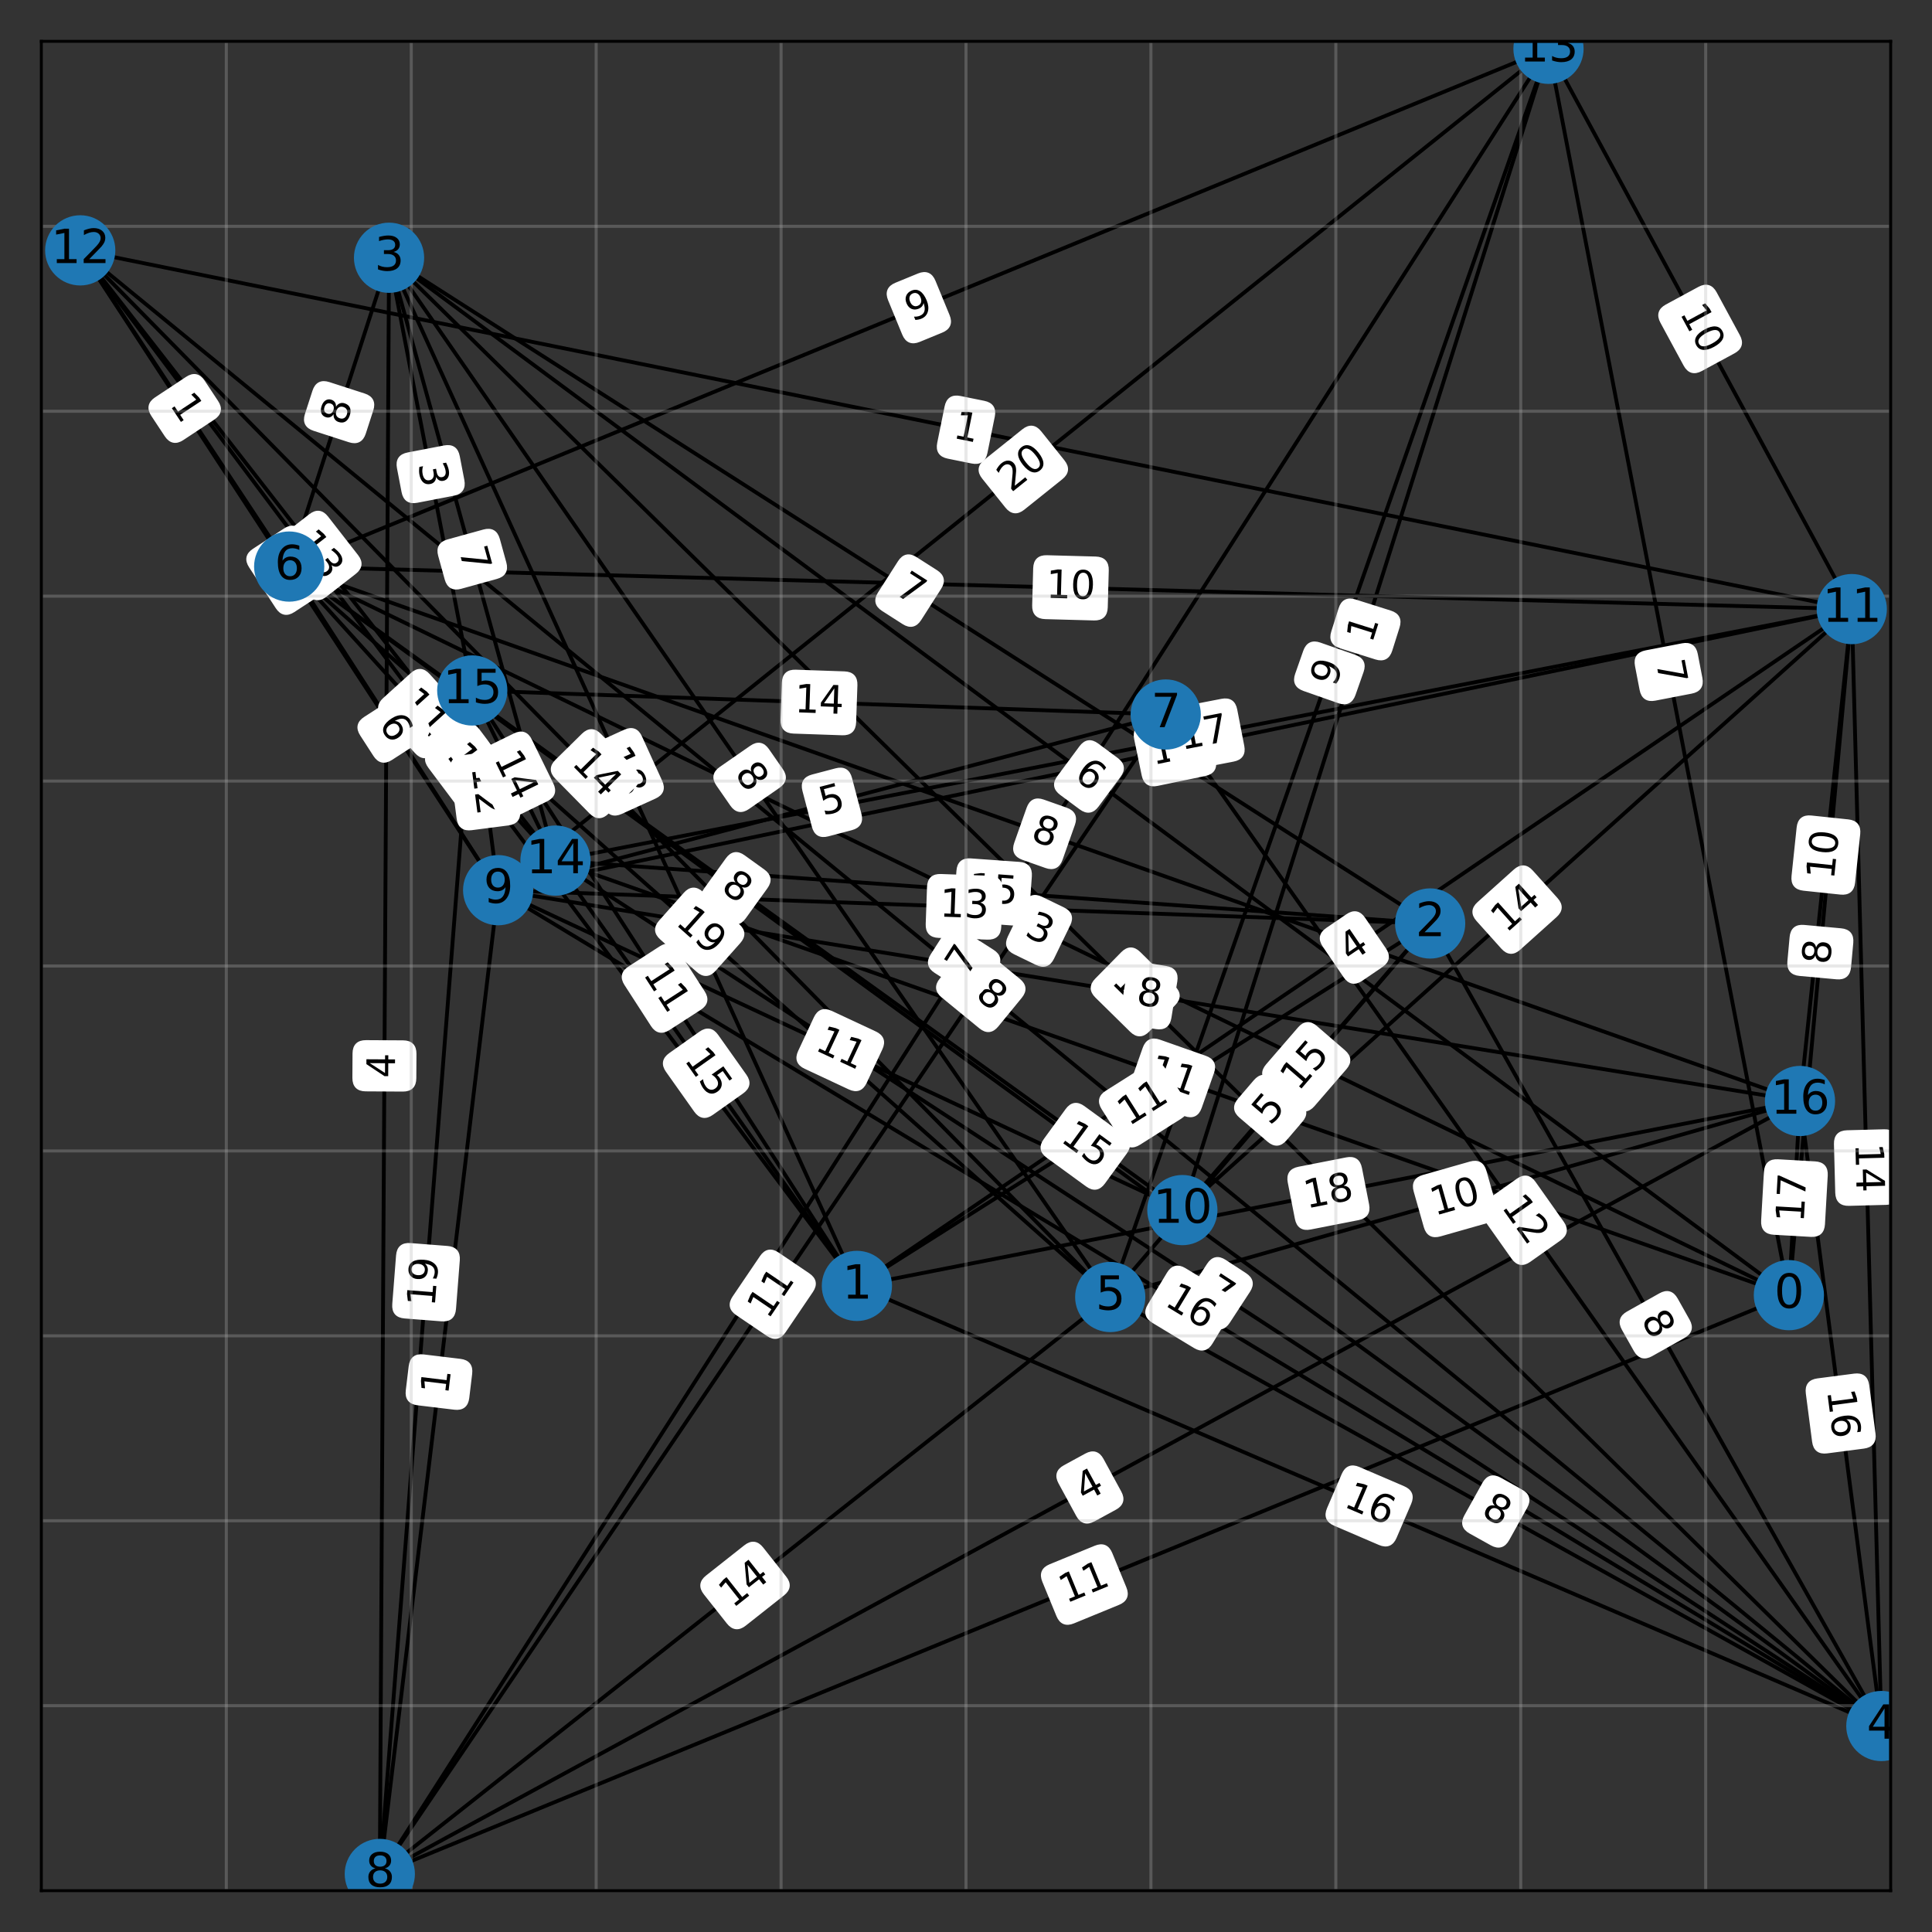 <?xml version="1.0" encoding="utf-8" standalone="no"?>
<!DOCTYPE svg PUBLIC "-//W3C//DTD SVG 1.1//EN"
  "http://www.w3.org/Graphics/SVG/1.1/DTD/svg11.dtd">
<svg xmlns:xlink="http://www.w3.org/1999/xlink" width="504pt" height="504pt" viewBox="0 0 504 504" xmlns="http://www.w3.org/2000/svg" version="1.1">
 <rect x="0" y="0" width="504" height="504" fill="#333333" stroke="none"/>
 <defs>
  <style type="text/css">*{stroke-linejoin: round; stroke-linecap: butt}</style>
 </defs>
 <g id="figure_1">
  <g id="patch_1">
   <path d="M 0 504 
L 504 504 
L 504 0 
L 0 0 
L 0 504 
z
" style="fill: none; opacity: 0"/>
  </g>
  <g id="axes_1">
   <g id="patch_2">
    <path d="M 10.8 493.2 
L 493.2 493.2 
L 493.2 10.8 
L 10.8 10.8 
L 10.8 493.2 
z
" style="fill: none; opacity: 0"/>
   </g>
   <g id="LineCollection_1">
    <path d="M 466.668 337.867 
L 99.079 488.858 
" clip-path="url(#pc26164a6d2)" style="fill: none; stroke: #000000"/>
    <path d="M 466.668 337.867 
L 403.956 12.73 
" clip-path="url(#pc26164a6d2)" style="fill: none; stroke: #000000"/>
    <path d="M 466.668 337.867 
L 144.907 224.503 
" clip-path="url(#pc26164a6d2)" style="fill: none; stroke: #000000"/>
    <path d="M 466.668 337.867 
L 483.07 158.897 
" clip-path="url(#pc26164a6d2)" style="fill: none; stroke: #000000"/>
    <path d="M 466.668 337.867 
L 469.562 287.215 
" clip-path="url(#pc26164a6d2)" style="fill: none; stroke: #000000"/>
    <path d="M 466.668 337.867 
L 101.491 67.241 
" clip-path="url(#pc26164a6d2)" style="fill: none; stroke: #000000"/>
    <path d="M 466.668 337.867 
L 75.442 147.802 
" clip-path="url(#pc26164a6d2)" style="fill: none; stroke: #000000"/>
    <path d="M 223.538 335.455 
L 483.07 158.897 
" clip-path="url(#pc26164a6d2)" style="fill: none; stroke: #000000"/>
    <path d="M 223.538 335.455 
L 20.93 65.311 
" clip-path="url(#pc26164a6d2)" style="fill: none; stroke: #000000"/>
    <path d="M 223.538 335.455 
L 469.562 287.215 
" clip-path="url(#pc26164a6d2)" style="fill: none; stroke: #000000"/>
    <path d="M 223.538 335.455 
L 490.788 450.266 
" clip-path="url(#pc26164a6d2)" style="fill: none; stroke: #000000"/>
    <path d="M 223.538 335.455 
L 144.907 224.503 
" clip-path="url(#pc26164a6d2)" style="fill: none; stroke: #000000"/>
    <path d="M 223.538 335.455 
L 373.082 240.905 
" clip-path="url(#pc26164a6d2)" style="fill: none; stroke: #000000"/>
    <path d="M 223.538 335.455 
L 101.491 67.241 
" clip-path="url(#pc26164a6d2)" style="fill: none; stroke: #000000"/>
    <path d="M 223.538 335.455 
L 123.199 180.122 
" clip-path="url(#pc26164a6d2)" style="fill: none; stroke: #000000"/>
    <path d="M 373.082 240.905 
L 144.907 224.503 
" clip-path="url(#pc26164a6d2)" style="fill: none; stroke: #000000"/>
    <path d="M 373.082 240.905 
L 129.953 232.222 
" clip-path="url(#pc26164a6d2)" style="fill: none; stroke: #000000"/>
    <path d="M 373.082 240.905 
L 101.491 67.241 
" clip-path="url(#pc26164a6d2)" style="fill: none; stroke: #000000"/>
    <path d="M 373.082 240.905 
L 289.627 338.35 
" clip-path="url(#pc26164a6d2)" style="fill: none; stroke: #000000"/>
    <path d="M 373.082 240.905 
L 490.788 450.266 
" clip-path="url(#pc26164a6d2)" style="fill: none; stroke: #000000"/>
    <path d="M 373.082 240.905 
L 308.441 315.677 
" clip-path="url(#pc26164a6d2)" style="fill: none; stroke: #000000"/>
    <path d="M 101.491 67.241 
L 289.627 338.35 
" clip-path="url(#pc26164a6d2)" style="fill: none; stroke: #000000"/>
    <path d="M 101.491 67.241 
L 123.199 180.122 
" clip-path="url(#pc26164a6d2)" style="fill: none; stroke: #000000"/>
    <path d="M 101.491 67.241 
L 75.442 147.802 
" clip-path="url(#pc26164a6d2)" style="fill: none; stroke: #000000"/>
    <path d="M 101.491 67.241 
L 99.079 488.858 
" clip-path="url(#pc26164a6d2)" style="fill: none; stroke: #000000"/>
    <path d="M 101.491 67.241 
L 490.788 450.266 
" clip-path="url(#pc26164a6d2)" style="fill: none; stroke: #000000"/>
    <path d="M 101.491 67.241 
L 144.907 224.503 
" clip-path="url(#pc26164a6d2)" style="fill: none; stroke: #000000"/>
    <path d="M 490.788 450.266 
L 289.627 338.35 
" clip-path="url(#pc26164a6d2)" style="fill: none; stroke: #000000"/>
    <path d="M 490.788 450.266 
L 75.442 147.802 
" clip-path="url(#pc26164a6d2)" style="fill: none; stroke: #000000"/>
    <path d="M 490.788 450.266 
L 469.562 287.215 
" clip-path="url(#pc26164a6d2)" style="fill: none; stroke: #000000"/>
    <path d="M 490.788 450.266 
L 304.099 186.394 
" clip-path="url(#pc26164a6d2)" style="fill: none; stroke: #000000"/>
    <path d="M 490.788 450.266 
L 483.07 158.897 
" clip-path="url(#pc26164a6d2)" style="fill: none; stroke: #000000"/>
    <path d="M 490.788 450.266 
L 144.907 224.503 
" clip-path="url(#pc26164a6d2)" style="fill: none; stroke: #000000"/>
    <path d="M 490.788 450.266 
L 20.93 65.311 
" clip-path="url(#pc26164a6d2)" style="fill: none; stroke: #000000"/>
    <path d="M 490.788 450.266 
L 129.953 232.222 
" clip-path="url(#pc26164a6d2)" style="fill: none; stroke: #000000"/>
    <path d="M 289.627 338.35 
L 403.956 12.73 
" clip-path="url(#pc26164a6d2)" style="fill: none; stroke: #000000"/>
    <path d="M 289.627 338.35 
L 20.93 65.311 
" clip-path="url(#pc26164a6d2)" style="fill: none; stroke: #000000"/>
    <path d="M 289.627 338.35 
L 99.079 488.858 
" clip-path="url(#pc26164a6d2)" style="fill: none; stroke: #000000"/>
    <path d="M 289.627 338.35 
L 469.562 287.215 
" clip-path="url(#pc26164a6d2)" style="fill: none; stroke: #000000"/>
    <path d="M 289.627 338.35 
L 75.442 147.802 
" clip-path="url(#pc26164a6d2)" style="fill: none; stroke: #000000"/>
    <path d="M 75.442 147.802 
L 20.93 65.311 
" clip-path="url(#pc26164a6d2)" style="fill: none; stroke: #000000"/>
    <path d="M 75.442 147.802 
L 308.441 315.677 
" clip-path="url(#pc26164a6d2)" style="fill: none; stroke: #000000"/>
    <path d="M 75.442 147.802 
L 144.907 224.503 
" clip-path="url(#pc26164a6d2)" style="fill: none; stroke: #000000"/>
    <path d="M 75.442 147.802 
L 469.562 287.215 
" clip-path="url(#pc26164a6d2)" style="fill: none; stroke: #000000"/>
    <path d="M 75.442 147.802 
L 483.07 158.897 
" clip-path="url(#pc26164a6d2)" style="fill: none; stroke: #000000"/>
    <path d="M 75.442 147.802 
L 403.956 12.73 
" clip-path="url(#pc26164a6d2)" style="fill: none; stroke: #000000"/>
    <path d="M 75.442 147.802 
L 129.953 232.222 
" clip-path="url(#pc26164a6d2)" style="fill: none; stroke: #000000"/>
    <path d="M 304.099 186.394 
L 123.199 180.122 
" clip-path="url(#pc26164a6d2)" style="fill: none; stroke: #000000"/>
    <path d="M 304.099 186.394 
L 129.953 232.222 
" clip-path="url(#pc26164a6d2)" style="fill: none; stroke: #000000"/>
    <path d="M 304.099 186.394 
L 99.079 488.858 
" clip-path="url(#pc26164a6d2)" style="fill: none; stroke: #000000"/>
    <path d="M 99.079 488.858 
L 403.956 12.73 
" clip-path="url(#pc26164a6d2)" style="fill: none; stroke: #000000"/>
    <path d="M 99.079 488.858 
L 469.562 287.215 
" clip-path="url(#pc26164a6d2)" style="fill: none; stroke: #000000"/>
    <path d="M 99.079 488.858 
L 129.953 232.222 
" clip-path="url(#pc26164a6d2)" style="fill: none; stroke: #000000"/>
    <path d="M 99.079 488.858 
L 123.199 180.122 
" clip-path="url(#pc26164a6d2)" style="fill: none; stroke: #000000"/>
    <path d="M 129.953 232.222 
L 483.07 158.897 
" clip-path="url(#pc26164a6d2)" style="fill: none; stroke: #000000"/>
    <path d="M 129.953 232.222 
L 123.199 180.122 
" clip-path="url(#pc26164a6d2)" style="fill: none; stroke: #000000"/>
    <path d="M 129.953 232.222 
L 20.93 65.311 
" clip-path="url(#pc26164a6d2)" style="fill: none; stroke: #000000"/>
    <path d="M 129.953 232.222 
L 403.956 12.73 
" clip-path="url(#pc26164a6d2)" style="fill: none; stroke: #000000"/>
    <path d="M 129.953 232.222 
L 308.441 315.677 
" clip-path="url(#pc26164a6d2)" style="fill: none; stroke: #000000"/>
    <path d="M 129.953 232.222 
L 469.562 287.215 
" clip-path="url(#pc26164a6d2)" style="fill: none; stroke: #000000"/>
    <path d="M 308.441 315.677 
L 483.07 158.897 
" clip-path="url(#pc26164a6d2)" style="fill: none; stroke: #000000"/>
    <path d="M 308.441 315.677 
L 403.956 12.73 
" clip-path="url(#pc26164a6d2)" style="fill: none; stroke: #000000"/>
    <path d="M 483.07 158.897 
L 403.956 12.73 
" clip-path="url(#pc26164a6d2)" style="fill: none; stroke: #000000"/>
    <path d="M 483.07 158.897 
L 469.562 287.215 
" clip-path="url(#pc26164a6d2)" style="fill: none; stroke: #000000"/>
    <path d="M 483.07 158.897 
L 144.907 224.503 
" clip-path="url(#pc26164a6d2)" style="fill: none; stroke: #000000"/>
    <path d="M 483.07 158.897 
L 20.93 65.311 
" clip-path="url(#pc26164a6d2)" style="fill: none; stroke: #000000"/>
    <path d="M 20.93 65.311 
L 144.907 224.503 
" clip-path="url(#pc26164a6d2)" style="fill: none; stroke: #000000"/>
    <path d="M 144.907 224.503 
L 123.199 180.122 
" clip-path="url(#pc26164a6d2)" style="fill: none; stroke: #000000"/>
   </g>
   <g id="text_1">
    <g id="patch_3">
     <path d="M 279.967 423.031 
L 291.738 418.196 
Q 294.513 417.056 293.373 414.281 
L 289.696 405.329 
Q 288.556 402.554 285.781 403.694 
L 274.01 408.529 
Q 271.235 409.669 272.375 412.444 
L 276.052 421.396 
Q 277.192 424.171 279.967 423.031 
z
" clip-path="url(#pc26164a6d2)" style="fill: #ffffff; stroke: #ffffff; stroke-linejoin: miter"/>
    </g>
    <g clip-path="url(#pc26164a6d2)">
     <!-- 11 -->
     <g transform="translate(278.037 418.333) rotate(-22.331) scale(0.1 -0.1)">
      <defs>
       <path id="DejaVuSans-31" d="M 794 531 
L 1825 531 
L 1825 4091 
L 703 3866 
L 703 4441 
L 1819 4666 
L 2450 4666 
L 2450 531 
L 3481 531 
L 3481 0 
L 794 0 
L 794 531 
z
" transform="scale(0.016)"/>
      </defs>
      <use xlink:href="#DejaVuSans-31"/>
      <use xlink:href="#DejaVuSans-31" x="63.623"/>
     </g>
    </g>
   </g>
   <g id="text_2">
    <g id="patch_4">
     <path d="M 427.013 173.66 
L 428.218 179.908 
Q 428.786 182.853 431.731 182.285 
L 441.234 180.452 
Q 444.18 179.884 443.612 176.939 
L 442.407 170.691 
Q 441.839 167.745 438.893 168.314 
L 429.39 170.147 
Q 426.444 170.715 427.013 173.66 
z
" clip-path="url(#pc26164a6d2)" style="fill: #ffffff; stroke: #ffffff; stroke-linejoin: miter"/>
    </g>
    <g clip-path="url(#pc26164a6d2)">
     <!-- 7 -->
     <g transform="translate(432 172.698) rotate(-280.917) scale(0.1 -0.1)">
      <defs>
       <path id="DejaVuSans-37" d="M 525 4666 
L 3525 4666 
L 3525 4397 
L 1831 0 
L 1172 0 
L 2766 4134 
L 525 4134 
L 525 4666 
z
" transform="scale(0.016)"/>
      </defs>
      <use xlink:href="#DejaVuSans-37"/>
     </g>
    </g>
   </g>
   <g id="text_3">
    <g id="patch_5">
     <path d="M 297.183 286.465 
L 309.185 290.694 
Q 312.015 291.691 313.012 288.861 
L 316.228 279.733 
Q 317.225 276.903 314.395 275.906 
L 302.393 271.678 
Q 299.564 270.681 298.567 273.511 
L 295.351 282.639 
Q 294.354 285.468 297.183 286.465 
z
" clip-path="url(#pc26164a6d2)" style="fill: #ffffff; stroke: #ffffff; stroke-linejoin: miter"/>
    </g>
    <g clip-path="url(#pc26164a6d2)">
     <!-- 11 -->
     <g transform="translate(298.871 281.674) rotate(-340.591) scale(0.1 -0.1)">
      <use xlink:href="#DejaVuSans-31"/>
      <use xlink:href="#DejaVuSans-31" x="63.623"/>
     </g>
    </g>
   </g>
   <g id="text_4">
    <g id="patch_6">
     <path d="M 482.385 252.263 
L 482.966 245.927 
Q 483.239 242.939 480.252 242.666 
L 470.614 241.782 
Q 467.627 241.509 467.353 244.496 
L 466.772 250.832 
Q 466.499 253.819 469.486 254.093 
L 479.124 254.976 
Q 482.111 255.25 482.385 252.263 
z
" clip-path="url(#pc26164a6d2)" style="fill: #ffffff; stroke: #ffffff; stroke-linejoin: miter"/>
    </g>
    <g clip-path="url(#pc26164a6d2)">
     <!-- 8 -->
     <g transform="translate(477.327 251.799) rotate(-84.764) scale(0.1 -0.1)">
      <defs>
       <path id="DejaVuSans-38" d="M 2034 2216 
Q 1584 2216 1326 1975 
Q 1069 1734 1069 1313 
Q 1069 891 1326 650 
Q 1584 409 2034 409 
Q 2484 409 2743 651 
Q 3003 894 3003 1313 
Q 3003 1734 2745 1975 
Q 2488 2216 2034 2216 
z
M 1403 2484 
Q 997 2584 770 2862 
Q 544 3141 544 3541 
Q 544 4100 942 4425 
Q 1341 4750 2034 4750 
Q 2731 4750 3128 4425 
Q 3525 4100 3525 3541 
Q 3525 3141 3298 2862 
Q 3072 2584 2669 2484 
Q 3125 2378 3379 2068 
Q 3634 1759 3634 1313 
Q 3634 634 3220 271 
Q 2806 -91 2034 -91 
Q 1263 -91 848 271 
Q 434 634 434 1313 
Q 434 1759 690 2068 
Q 947 2378 1403 2484 
z
M 1172 3481 
Q 1172 3119 1398 2916 
Q 1625 2713 2034 2713 
Q 2441 2713 2670 2916 
Q 2900 3119 2900 3481 
Q 2900 3844 2670 4047 
Q 2441 4250 2034 4250 
Q 1625 4250 1398 4047 
Q 1172 3844 1172 3481 
z
" transform="scale(0.016)"/>
      </defs>
      <use xlink:href="#DejaVuSans-38"/>
     </g>
    </g>
   </g>
   <g id="text_5">
    <g id="patch_7">
     <path d="M 475.579 319.341 
L 476.304 306.637 
Q 476.476 303.641 473.48 303.47 
L 463.818 302.918 
Q 460.823 302.747 460.652 305.742 
L 459.926 318.446 
Q 459.755 321.442 462.75 321.613 
L 472.412 322.165 
Q 475.407 322.336 475.579 319.341 
z
" clip-path="url(#pc26164a6d2)" style="fill: #ffffff; stroke: #ffffff; stroke-linejoin: miter"/>
    </g>
    <g clip-path="url(#pc26164a6d2)">
     <!-- 17 -->
     <g transform="translate(470.507 319.051) rotate(-86.73) scale(0.1 -0.1)">
      <use xlink:href="#DejaVuSans-31"/>
      <use xlink:href="#DejaVuSans-37" x="63.623"/>
     </g>
    </g>
   </g>
   <g id="text_6">
    <g id="patch_8">
     <path d="M 276.856 206.957 
L 281.967 210.746 
Q 284.378 212.532 286.164 210.122 
L 291.926 202.346 
Q 293.713 199.936 291.302 198.15 
L 286.19 194.361 
Q 283.78 192.575 281.994 194.985 
L 276.232 202.761 
Q 274.445 205.171 276.856 206.957 
z
" clip-path="url(#pc26164a6d2)" style="fill: #ffffff; stroke: #ffffff; stroke-linejoin: miter"/>
    </g>
    <g clip-path="url(#pc26164a6d2)">
     <!-- 6 -->
     <g transform="translate(279.88 202.876) rotate(-323.458) scale(0.1 -0.1)">
      <defs>
       <path id="DejaVuSans-36" d="M 2113 2584 
Q 1688 2584 1439 2293 
Q 1191 2003 1191 1497 
Q 1191 994 1439 701 
Q 1688 409 2113 409 
Q 2538 409 2786 701 
Q 3034 994 3034 1497 
Q 3034 2003 2786 2293 
Q 2538 2584 2113 2584 
z
M 3366 4563 
L 3366 3988 
Q 3128 4100 2886 4159 
Q 2644 4219 2406 4219 
Q 1781 4219 1451 3797 
Q 1122 3375 1075 2522 
Q 1259 2794 1537 2939 
Q 1816 3084 2150 3084 
Q 2853 3084 3261 2657 
Q 3669 2231 3669 1497 
Q 3669 778 3244 343 
Q 2819 -91 2113 -91 
Q 1303 -91 875 529 
Q 447 1150 447 2328 
Q 447 3434 972 4092 
Q 1497 4750 2381 4750 
Q 2619 4750 2861 4703 
Q 3103 4656 3366 4563 
z
" transform="scale(0.016)"/>
      </defs>
      <use xlink:href="#DejaVuSans-36"/>
     </g>
    </g>
   </g>
   <g id="text_7">
    <g id="patch_9">
     <path d="M 264.769 248.496 
L 270.492 251.276 
Q 273.191 252.587 274.502 249.889 
L 278.731 241.184 
Q 280.042 238.485 277.343 237.174 
L 271.62 234.394 
Q 268.922 233.083 267.611 235.781 
L 263.382 244.487 
Q 262.071 247.185 264.769 248.496 
z
" clip-path="url(#pc26164a6d2)" style="fill: #ffffff; stroke: #ffffff; stroke-linejoin: miter"/>
    </g>
    <g clip-path="url(#pc26164a6d2)">
     <!-- 3 -->
     <g transform="translate(266.989 243.927) rotate(-334.089) scale(0.1 -0.1)">
      <defs>
       <path id="DejaVuSans-33" d="M 2597 2516 
Q 3050 2419 3304 2112 
Q 3559 1806 3559 1356 
Q 3559 666 3084 287 
Q 2609 -91 1734 -91 
Q 1441 -91 1130 -33 
Q 819 25 488 141 
L 488 750 
Q 750 597 1062 519 
Q 1375 441 1716 441 
Q 2309 441 2620 675 
Q 2931 909 2931 1356 
Q 2931 1769 2642 2001 
Q 2353 2234 1838 2234 
L 1294 2234 
L 1294 2753 
L 1863 2753 
Q 2328 2753 2575 2939 
Q 2822 3125 2822 3475 
Q 2822 3834 2567 4026 
Q 2313 4219 1838 4219 
Q 1578 4219 1281 4162 
Q 984 4106 628 3988 
L 628 4550 
Q 988 4650 1302 4700 
Q 1616 4750 1894 4750 
Q 2613 4750 3031 4423 
Q 3450 4097 3450 3541 
Q 3450 3153 3228 2886 
Q 3006 2619 2597 2516 
z
" transform="scale(0.016)"/>
      </defs>
      <use xlink:href="#DejaVuSans-33"/>
     </g>
    </g>
   </g>
   <g id="text_8">
    <g id="patch_10">
     <path d="M 355.086 255.445 
L 360.346 251.866 
Q 362.827 250.179 361.139 247.698 
L 355.695 239.696 
Q 354.008 237.216 351.528 238.903 
L 346.267 242.482 
Q 343.787 244.17 345.474 246.65 
L 350.918 254.652 
Q 352.605 257.132 355.086 255.445 
z
" clip-path="url(#pc26164a6d2)" style="fill: #ffffff; stroke: #ffffff; stroke-linejoin: miter"/>
    </g>
    <g clip-path="url(#pc26164a6d2)">
     <!-- 4 -->
     <g transform="translate(352.228 251.245) rotate(-34.227) scale(0.1 -0.1)">
      <defs>
       <path id="DejaVuSans-34" d="M 2419 4116 
L 825 1625 
L 2419 1625 
L 2419 4116 
z
M 2253 4666 
L 3047 4666 
L 3047 1625 
L 3713 1625 
L 3713 1100 
L 3047 1100 
L 3047 0 
L 2419 0 
L 2419 1100 
L 313 1100 
L 313 1709 
L 2253 4666 
z
" transform="scale(0.016)"/>
      </defs>
      <use xlink:href="#DejaVuSans-34"/>
     </g>
    </g>
   </g>
   <g id="text_9">
    <g id="patch_11">
     <path d="M 112.145 199.996 
L 119.78 210.176 
Q 121.58 212.576 123.98 210.776 
L 131.723 204.969 
Q 134.123 203.169 132.323 200.769 
L 124.688 190.589 
Q 122.888 188.189 120.488 189.989 
L 112.745 195.796 
Q 110.345 197.596 112.145 199.996 
z
" clip-path="url(#pc26164a6d2)" style="fill: #ffffff; stroke: #ffffff; stroke-linejoin: miter"/>
    </g>
    <g clip-path="url(#pc26164a6d2)">
     <!-- 16 -->
     <g transform="translate(116.209 196.948) rotate(-306.87) scale(0.1 -0.1)">
      <use xlink:href="#DejaVuSans-31"/>
      <use xlink:href="#DejaVuSans-36" x="63.623"/>
     </g>
    </g>
   </g>
   <g id="text_10">
    <g id="patch_12">
     <path d="M 341.813 320.252 
L 354.3 317.804 
Q 357.244 317.227 356.667 314.283 
L 354.805 304.785 
Q 354.228 301.842 351.284 302.419 
L 338.797 304.867 
Q 335.853 305.444 336.43 308.388 
L 338.292 317.886 
Q 338.869 320.83 341.813 320.252 
z
" clip-path="url(#pc26164a6d2)" style="fill: #ffffff; stroke: #ffffff; stroke-linejoin: miter"/>
    </g>
    <g clip-path="url(#pc26164a6d2)">
     <!-- 18 -->
     <g transform="translate(340.836 315.268) rotate(-11.094) scale(0.1 -0.1)">
      <use xlink:href="#DejaVuSans-31"/>
      <use xlink:href="#DejaVuSans-38" x="63.623"/>
     </g>
    </g>
   </g>
   <g id="text_11">
    <g id="patch_13">
     <path d="M 348.223 397.552 
L 359.915 402.575 
Q 362.671 403.759 363.855 401.002 
L 367.675 392.11 
Q 368.859 389.354 366.103 388.17 
L 354.411 383.147 
Q 351.655 381.963 350.471 384.719 
L 346.651 393.611 
Q 345.466 396.368 348.223 397.552 
z
" clip-path="url(#pc26164a6d2)" style="fill: #ffffff; stroke: #ffffff; stroke-linejoin: miter"/>
    </g>
    <g clip-path="url(#pc26164a6d2)">
     <!-- 16 -->
     <g transform="translate(350.228 392.885) rotate(-336.752) scale(0.1 -0.1)">
      <use xlink:href="#DejaVuSans-31"/>
      <use xlink:href="#DejaVuSans-36" x="63.623"/>
     </g>
    </g>
   </g>
   <g id="text_12">
    <g id="patch_14">
     <path d="M 174.148 279.321 
L 181.506 289.703 
Q 183.241 292.151 185.688 290.416 
L 193.584 284.82 
Q 196.032 283.085 194.298 280.638 
L 186.94 270.256 
Q 185.205 267.808 182.757 269.543 
L 174.861 275.139 
Q 172.414 276.873 174.148 279.321 
z
" clip-path="url(#pc26164a6d2)" style="fill: #ffffff; stroke: #ffffff; stroke-linejoin: miter"/>
    </g>
    <g clip-path="url(#pc26164a6d2)">
     <!-- 15 -->
     <g transform="translate(178.293 276.384) rotate(-305.325) scale(0.1 -0.1)">
      <defs>
       <path id="DejaVuSans-35" d="M 691 4666 
L 3169 4666 
L 3169 4134 
L 1269 4134 
L 1269 2991 
Q 1406 3038 1543 3061 
Q 1681 3084 1819 3084 
Q 2600 3084 3056 2656 
Q 3513 2228 3513 1497 
Q 3513 744 3044 326 
Q 2575 -91 1722 -91 
Q 1428 -91 1123 -41 
Q 819 9 494 109 
L 494 744 
Q 775 591 1075 516 
Q 1375 441 1709 441 
Q 2250 441 2565 725 
Q 2881 1009 2881 1497 
Q 2881 1984 2565 2268 
Q 2250 2553 1709 2553 
Q 1456 2553 1204 2497 
Q 953 2441 691 2322 
L 691 4666 
z
" transform="scale(0.016)"/>
      </defs>
      <use xlink:href="#DejaVuSans-31"/>
      <use xlink:href="#DejaVuSans-35" x="63.623"/>
     </g>
    </g>
   </g>
   <g id="text_13">
    <g id="patch_15">
     <path d="M 297.121 298.207 
L 307.876 291.406 
Q 310.412 289.803 308.809 287.267 
L 303.637 279.087 
Q 302.034 276.552 299.498 278.155 
L 288.742 284.955 
Q 286.207 286.558 287.81 289.094 
L 292.982 297.274 
Q 294.585 299.81 297.121 298.207 
z
" clip-path="url(#pc26164a6d2)" style="fill: #ffffff; stroke: #ffffff; stroke-linejoin: miter"/>
    </g>
    <g clip-path="url(#pc26164a6d2)">
     <!-- 11 -->
     <g transform="translate(294.406 293.913) rotate(-32.303) scale(0.1 -0.1)">
      <use xlink:href="#DejaVuSans-31"/>
      <use xlink:href="#DejaVuSans-31" x="63.623"/>
     </g>
    </g>
   </g>
   <g id="text_14">
    <g id="patch_16">
     <path d="M 152.744 198.803 
L 158.015 210.385 
Q 159.257 213.116 161.988 211.873 
L 170.797 207.865 
Q 173.527 206.622 172.285 203.892 
L 167.014 192.309 
Q 165.772 189.579 163.041 190.821 
L 154.232 194.83 
Q 151.502 196.072 152.744 198.803 
z
" clip-path="url(#pc26164a6d2)" style="fill: #ffffff; stroke: #ffffff; stroke-linejoin: miter"/>
    </g>
    <g clip-path="url(#pc26164a6d2)">
     <!-- 18 -->
     <g transform="translate(157.368 196.699) rotate(-294.467) scale(0.1 -0.1)">
      <use xlink:href="#DejaVuSans-31"/>
      <use xlink:href="#DejaVuSans-38" x="63.623"/>
     </g>
    </g>
   </g>
   <g id="text_15">
    <g id="patch_17">
     <path d="M 163.331 256.697 
L 170.236 267.386 
Q 171.864 269.906 174.384 268.278 
L 182.513 263.027 
Q 185.033 261.399 183.405 258.879 
L 176.501 248.19 
Q 174.873 245.67 172.353 247.298 
L 164.223 252.549 
Q 161.703 254.177 163.331 256.697 
z
" clip-path="url(#pc26164a6d2)" style="fill: #ffffff; stroke: #ffffff; stroke-linejoin: miter"/>
    </g>
    <g clip-path="url(#pc26164a6d2)">
     <!-- 11 -->
     <g transform="translate(167.598 253.941) rotate(-302.861) scale(0.1 -0.1)">
      <use xlink:href="#DejaVuSans-31"/>
      <use xlink:href="#DejaVuSans-31" x="63.623"/>
     </g>
    </g>
   </g>
   <g id="text_16">
    <g id="patch_18">
     <path d="M 252.087 240.067 
L 264.78 240.979 
Q 267.772 241.194 267.987 238.202 
L 268.681 228.549 
Q 268.896 225.556 265.904 225.341 
L 253.211 224.429 
Q 250.219 224.214 250.004 227.206 
L 249.31 236.859 
Q 249.095 239.852 252.087 240.067 
z
" clip-path="url(#pc26164a6d2)" style="fill: #ffffff; stroke: #ffffff; stroke-linejoin: miter"/>
    </g>
    <g clip-path="url(#pc26164a6d2)">
     <!-- 15 -->
     <g transform="translate(252.451 235) rotate(-355.889) scale(0.1 -0.1)">
      <use xlink:href="#DejaVuSans-31"/>
      <use xlink:href="#DejaVuSans-35" x="63.623"/>
     </g>
    </g>
   </g>
   <g id="text_17">
    <g id="patch_19">
     <path d="M 244.879 244.17 
L 257.596 244.624 
Q 260.594 244.731 260.701 241.733 
L 261.047 232.061 
Q 261.154 229.063 258.156 228.956 
L 245.439 228.502 
Q 242.441 228.395 242.334 231.393 
L 241.988 241.065 
Q 241.881 244.063 244.879 244.17 
z
" clip-path="url(#pc26164a6d2)" style="fill: #ffffff; stroke: #ffffff; stroke-linejoin: miter"/>
    </g>
    <g clip-path="url(#pc26164a6d2)">
     <!-- 13 -->
     <g transform="translate(245.06 239.094) rotate(-357.955) scale(0.1 -0.1)">
      <use xlink:href="#DejaVuSans-31"/>
      <use xlink:href="#DejaVuSans-33" x="63.623"/>
     </g>
    </g>
   </g>
   <g id="text_18">
    <g id="patch_20">
     <path d="M 230.382 158.963 
L 235.743 162.39 
Q 238.27 164.006 239.886 161.479 
L 245.1 153.325 
Q 246.716 150.798 244.189 149.181 
L 238.828 145.754 
Q 236.301 144.138 234.685 146.665 
L 229.471 154.819 
Q 227.855 157.346 230.382 158.963 
z
" clip-path="url(#pc26164a6d2)" style="fill: #ffffff; stroke: #ffffff; stroke-linejoin: miter"/>
    </g>
    <g clip-path="url(#pc26164a6d2)">
     <!-- 7 -->
     <g transform="translate(233.119 154.683) rotate(-327.404) scale(0.1 -0.1)">
      <use xlink:href="#DejaVuSans-37"/>
     </g>
    </g>
   </g>
   <g id="text_19">
    <g id="patch_21">
     <path d="M 335.239 297.143 
L 339.378 292.31 
Q 341.33 290.032 339.051 288.08 
L 331.7 281.785 
Q 329.422 279.833 327.47 282.112 
L 323.332 286.944 
Q 321.38 289.223 323.659 291.174 
L 331.009 297.47 
Q 333.288 299.421 335.239 297.143 
z
" clip-path="url(#pc26164a6d2)" style="fill: #ffffff; stroke: #ffffff; stroke-linejoin: miter"/>
    </g>
    <g clip-path="url(#pc26164a6d2)">
     <!-- 5 -->
     <g transform="translate(331.381 293.838) rotate(-49.422) scale(0.1 -0.1)">
      <use xlink:href="#DejaVuSans-35"/>
     </g>
    </g>
   </g>
   <g id="text_20">
    <g id="patch_22">
     <path d="M 423.543 346.655 
L 426.661 352.201 
Q 428.132 354.816 430.747 353.346 
L 439.183 348.603 
Q 441.798 347.133 440.328 344.518 
L 437.21 338.971 
Q 435.739 336.356 433.124 337.827 
L 424.688 342.57 
Q 422.073 344.04 423.543 346.655 
z
" clip-path="url(#pc26164a6d2)" style="fill: #ffffff; stroke: #ffffff; stroke-linejoin: miter"/>
    </g>
    <g clip-path="url(#pc26164a6d2)">
     <!-- 8 -->
     <g transform="translate(427.971 344.165) rotate(-299.345) scale(0.1 -0.1)">
      <use xlink:href="#DejaVuSans-38"/>
     </g>
    </g>
   </g>
   <g id="text_21">
    <g id="patch_23">
     <path d="M 342.531 288.23 
L 350.853 278.604 
Q 352.815 276.335 350.546 274.373 
L 343.224 268.043 
Q 340.955 266.081 338.993 268.351 
L 330.671 277.977 
Q 328.709 280.246 330.978 282.208 
L 338.3 288.538 
Q 340.569 290.5 342.531 288.23 
z
" clip-path="url(#pc26164a6d2)" style="fill: #ffffff; stroke: #ffffff; stroke-linejoin: miter"/>
    </g>
    <g clip-path="url(#pc26164a6d2)">
     <!-- 15 -->
     <g transform="translate(338.688 284.908) rotate(-49.156) scale(0.1 -0.1)">
      <use xlink:href="#DejaVuSans-31"/>
      <use xlink:href="#DejaVuSans-35" x="63.623"/>
     </g>
    </g>
   </g>
   <g id="text_22">
    <g id="patch_24">
     <path d="M 187.304 204.648 
L 190.931 209.876 
Q 192.641 212.34 195.106 210.63 
L 203.057 205.112 
Q 205.522 203.402 203.812 200.937 
L 200.184 195.71 
Q 198.474 193.245 196.009 194.956 
L 188.058 200.473 
Q 185.593 202.184 187.304 204.648 
z
" clip-path="url(#pc26164a6d2)" style="fill: #ffffff; stroke: #ffffff; stroke-linejoin: miter"/>
    </g>
    <g clip-path="url(#pc26164a6d2)">
     <!-- 8 -->
     <g transform="translate(191.477 201.752) rotate(-304.759) scale(0.1 -0.1)">
      <use xlink:href="#DejaVuSans-38"/>
     </g>
    </g>
   </g>
   <g id="text_23">
    <g id="patch_25">
     <path d="M 104.047 122.04 
L 105.248 128.288 
Q 105.815 131.234 108.761 130.667 
L 118.265 128.84 
Q 121.211 128.273 120.644 125.327 
L 119.443 119.079 
Q 118.876 116.133 115.93 116.7 
L 106.426 118.527 
Q 103.48 119.094 104.047 122.04 
z
" clip-path="url(#pc26164a6d2)" style="fill: #ffffff; stroke: #ffffff; stroke-linejoin: miter"/>
    </g>
    <g clip-path="url(#pc26164a6d2)">
     <!-- 3 -->
     <g transform="translate(109.035 121.081) rotate(-280.886) scale(0.1 -0.1)">
      <use xlink:href="#DejaVuSans-33"/>
     </g>
    </g>
   </g>
   <g id="text_24">
    <g id="patch_26">
     <path d="M 94.947 112.959 
L 96.904 106.905 
Q 97.827 104.05 94.973 103.127 
L 85.764 100.15 
Q 82.91 99.227 81.987 102.081 
L 80.029 108.135 
Q 79.106 110.989 81.961 111.912 
L 91.169 114.89 
Q 94.024 115.813 94.947 112.959 
z
" clip-path="url(#pc26164a6d2)" style="fill: #ffffff; stroke: #ffffff; stroke-linejoin: miter"/>
    </g>
    <g clip-path="url(#pc26164a6d2)">
     <!-- 8 -->
     <g transform="translate(90.114 111.396) rotate(-72.081) scale(0.1 -0.1)">
      <use xlink:href="#DejaVuSans-38"/>
     </g>
    </g>
   </g>
   <g id="text_25">
    <g id="patch_27">
     <path d="M 108.106 281.276 
L 108.142 274.914 
Q 108.159 271.914 105.16 271.897 
L 95.482 271.842 
Q 92.482 271.824 92.464 274.824 
L 92.428 281.187 
Q 92.411 284.187 95.411 284.204 
L 105.089 284.259 
Q 108.089 284.276 108.106 281.276 
z
" clip-path="url(#pc26164a6d2)" style="fill: #ffffff; stroke: #ffffff; stroke-linejoin: miter"/>
    </g>
    <g clip-path="url(#pc26164a6d2)">
     <!-- 4 -->
     <g transform="translate(103.026 281.247) rotate(-89.672) scale(0.1 -0.1)">
      <use xlink:href="#DejaVuSans-34"/>
     </g>
    </g>
   </g>
   <g id="text_26">
    <g id="patch_28">
     <path d="M 286.109 259.881 
L 295.179 268.806 
Q 297.318 270.91 299.422 268.771 
L 306.209 261.873 
Q 308.313 259.734 306.175 257.63 
L 297.104 248.706 
Q 294.966 246.602 292.862 248.74 
L 286.074 255.639 
Q 283.97 257.777 286.109 259.881 
z
" clip-path="url(#pc26164a6d2)" style="fill: #ffffff; stroke: #ffffff; stroke-linejoin: miter"/>
    </g>
    <g clip-path="url(#pc26164a6d2)">
     <!-- 18 -->
     <g transform="translate(289.671 256.26) rotate(-315.465) scale(0.1 -0.1)">
      <use xlink:href="#DejaVuSans-31"/>
      <use xlink:href="#DejaVuSans-38" x="63.623"/>
     </g>
    </g>
   </g>
   <g id="text_27">
    <g id="patch_29">
     <path d="M 114.796 144.89 
L 116.489 151.023 
Q 117.287 153.915 120.179 153.117 
L 129.508 150.541 
Q 132.4 149.743 131.602 146.851 
L 129.909 140.718 
Q 129.11 137.826 126.218 138.625 
L 116.889 141.2 
Q 113.998 141.999 114.796 144.89 
z
" clip-path="url(#pc26164a6d2)" style="fill: #ffffff; stroke: #ffffff; stroke-linejoin: miter"/>
    </g>
    <g clip-path="url(#pc26164a6d2)">
     <!-- 7 -->
     <g transform="translate(119.692 143.539) rotate(-285.433) scale(0.1 -0.1)">
      <use xlink:href="#DejaVuSans-37"/>
     </g>
    </g>
   </g>
   <g id="text_28">
    <g id="patch_30">
     <path d="M 383.616 399.611 
L 389.176 402.705 
Q 391.797 404.163 393.256 401.542 
L 397.961 393.084 
Q 399.42 390.463 396.798 389.004 
L 391.238 385.911 
Q 388.617 384.452 387.158 387.074 
L 382.453 395.531 
Q 380.994 398.153 383.616 399.611 
z
" clip-path="url(#pc26164a6d2)" style="fill: #ffffff; stroke: #ffffff; stroke-linejoin: miter"/>
    </g>
    <g clip-path="url(#pc26164a6d2)">
     <!-- 8 -->
     <g transform="translate(386.086 395.172) rotate(-330.91) scale(0.1 -0.1)">
      <use xlink:href="#DejaVuSans-38"/>
     </g>
    </g>
   </g>
   <g id="text_29">
    <g id="patch_31">
     <path d="M 273.357 301.626 
L 283.644 309.116 
Q 286.069 310.882 287.835 308.457 
L 293.532 300.634 
Q 295.298 298.209 292.873 296.443 
L 282.586 288.952 
Q 280.161 287.186 278.395 289.611 
L 272.698 297.434 
Q 270.932 299.86 273.357 301.626 
z
" clip-path="url(#pc26164a6d2)" style="fill: #ffffff; stroke: #ffffff; stroke-linejoin: miter"/>
    </g>
    <g clip-path="url(#pc26164a6d2)">
     <!-- 15 -->
     <g transform="translate(276.347 297.519) rotate(-323.937) scale(0.1 -0.1)">
      <use xlink:href="#DejaVuSans-31"/>
      <use xlink:href="#DejaVuSans-35" x="63.623"/>
     </g>
    </g>
   </g>
   <g id="text_30">
    <g id="patch_32">
     <path d="M 471.58 363.442 
L 473.223 376.061 
Q 473.61 379.036 476.585 378.649 
L 486.182 377.399 
Q 489.157 377.012 488.77 374.037 
L 487.127 361.419 
Q 486.74 358.444 483.765 358.831 
L 474.168 360.08 
Q 471.193 360.468 471.58 363.442 
z
" clip-path="url(#pc26164a6d2)" style="fill: #ffffff; stroke: #ffffff; stroke-linejoin: miter"/>
    </g>
    <g clip-path="url(#pc26164a6d2)">
     <!-- 16 -->
     <g transform="translate(476.617 362.787) rotate(-277.417) scale(0.1 -0.1)">
      <use xlink:href="#DejaVuSans-31"/>
      <use xlink:href="#DejaVuSans-36" x="63.623"/>
     </g>
    </g>
   </g>
   <g id="text_31">
    <g id="patch_33">
     <path d="M 387.372 317.667 
L 394.721 328.055 
Q 396.454 330.504 398.903 328.771 
L 406.804 323.182 
Q 409.253 321.449 407.52 319 
L 400.171 308.612 
Q 398.438 306.163 395.989 307.895 
L 388.088 313.485 
Q 385.639 315.218 387.372 317.667 
z
" clip-path="url(#pc26164a6d2)" style="fill: #ffffff; stroke: #ffffff; stroke-linejoin: miter"/>
    </g>
    <g clip-path="url(#pc26164a6d2)">
     <!-- 12 -->
     <g transform="translate(391.519 314.733) rotate(-305.279) scale(0.1 -0.1)">
      <defs>
       <path id="DejaVuSans-32" d="M 1228 531 
L 3431 531 
L 3431 0 
L 469 0 
L 469 531 
Q 828 903 1448 1529 
Q 2069 2156 2228 2338 
Q 2531 2678 2651 2914 
Q 2772 3150 2772 3378 
Q 2772 3750 2511 3984 
Q 2250 4219 1831 4219 
Q 1534 4219 1204 4116 
Q 875 4013 500 3803 
L 500 4441 
Q 881 4594 1212 4672 
Q 1544 4750 1819 4750 
Q 2544 4750 2975 4387 
Q 3406 4025 3406 3419 
Q 3406 3131 3298 2873 
Q 3191 2616 2906 2266 
Q 2828 2175 2409 1742 
Q 1991 1309 1228 531 
z
" transform="scale(0.016)"/>
      </defs>
      <use xlink:href="#DejaVuSans-31"/>
      <use xlink:href="#DejaVuSans-32" x="63.623"/>
     </g>
    </g>
   </g>
   <g id="text_32">
    <g id="patch_34">
     <path d="M 478.924 298.43 
L 479.261 311.15 
Q 479.34 314.149 482.339 314.07 
L 492.014 313.814 
Q 495.013 313.734 494.934 310.735 
L 494.597 298.015 
Q 494.517 295.016 491.518 295.095 
L 481.844 295.351 
Q 478.845 295.431 478.924 298.43 
z
" clip-path="url(#pc26164a6d2)" style="fill: #ffffff; stroke: #ffffff; stroke-linejoin: miter"/>
    </g>
    <g clip-path="url(#pc26164a6d2)">
     <!-- 14 -->
     <g transform="translate(484.002 298.295) rotate(-271.517) scale(0.1 -0.1)">
      <use xlink:href="#DejaVuSans-31"/>
      <use xlink:href="#DejaVuSans-34" x="63.623"/>
     </g>
    </g>
   </g>
   <g id="text_33">
    <g id="patch_35">
     <path d="M 310.898 342.21 
L 316.226 345.687 
Q 318.738 347.327 320.378 344.815 
L 325.668 336.71 
Q 327.307 334.198 324.795 332.558 
L 319.467 329.081 
Q 316.955 327.441 315.315 329.953 
L 310.025 338.058 
Q 308.386 340.57 310.898 342.21 
z
" clip-path="url(#pc26164a6d2)" style="fill: #ffffff; stroke: #ffffff; stroke-linejoin: miter"/>
    </g>
    <g clip-path="url(#pc26164a6d2)">
     <!-- 7 -->
     <g transform="translate(313.674 337.956) rotate(-326.867) scale(0.1 -0.1)">
      <use xlink:href="#DejaVuSans-37"/>
     </g>
    </g>
   </g>
   <g id="text_34">
    <g id="patch_36">
     <path d="M 245.968 259.819 
L 255.811 267.883 
Q 258.132 269.785 260.033 267.464 
L 266.166 259.978 
Q 268.068 257.657 265.747 255.756 
L 255.904 247.691 
Q 253.583 245.79 251.682 248.111 
L 245.548 255.597 
Q 243.647 257.918 245.968 259.819 
z
" clip-path="url(#pc26164a6d2)" style="fill: #ffffff; stroke: #ffffff; stroke-linejoin: miter"/>
    </g>
    <g clip-path="url(#pc26164a6d2)">
     <!-- 18 -->
     <g transform="translate(249.187 255.889) rotate(-320.672) scale(0.1 -0.1)">
      <use xlink:href="#DejaVuSans-31"/>
      <use xlink:href="#DejaVuSans-38" x="63.623"/>
     </g>
    </g>
   </g>
   <g id="text_35">
    <g id="patch_37">
     <path d="M 300.87 344.662 
L 311.761 351.243 
Q 314.329 352.795 315.88 350.227 
L 320.886 341.944 
Q 322.437 339.377 319.869 337.825 
L 308.978 331.244 
Q 306.411 329.692 304.859 332.26 
L 299.854 340.543 
Q 298.302 343.111 300.87 344.662 
z
" clip-path="url(#pc26164a6d2)" style="fill: #ffffff; stroke: #ffffff; stroke-linejoin: miter"/>
    </g>
    <g clip-path="url(#pc26164a6d2)">
     <!-- 16 -->
     <g transform="translate(303.497 340.315) rotate(-328.856) scale(0.1 -0.1)">
      <use xlink:href="#DejaVuSans-31"/>
      <use xlink:href="#DejaVuSans-36" x="63.623"/>
     </g>
    </g>
   </g>
   <g id="text_36">
    <g id="patch_38">
     <path d="M 353.134 181.137 
L 355.242 175.134 
Q 356.236 172.304 353.405 171.31 
L 344.274 168.103 
Q 341.443 167.11 340.449 169.94 
L 338.342 175.943 
Q 337.348 178.774 340.178 179.768 
L 349.31 182.974 
Q 352.141 183.968 353.134 181.137 
z
" clip-path="url(#pc26164a6d2)" style="fill: #ffffff; stroke: #ffffff; stroke-linejoin: miter"/>
    </g>
    <g clip-path="url(#pc26164a6d2)">
     <!-- 9 -->
     <g transform="translate(348.342 179.455) rotate(-70.653) scale(0.1 -0.1)">
      <defs>
       <path id="DejaVuSans-39" d="M 703 97 
L 703 672 
Q 941 559 1184 500 
Q 1428 441 1663 441 
Q 2288 441 2617 861 
Q 2947 1281 2994 2138 
Q 2813 1869 2534 1725 
Q 2256 1581 1919 1581 
Q 1219 1581 811 2004 
Q 403 2428 403 3163 
Q 403 3881 828 4315 
Q 1253 4750 1959 4750 
Q 2769 4750 3195 4129 
Q 3622 3509 3622 2328 
Q 3622 1225 3098 567 
Q 2575 -91 1691 -91 
Q 1453 -91 1209 -44 
Q 966 3 703 97 
z
M 1959 2075 
Q 2384 2075 2632 2365 
Q 2881 2656 2881 3163 
Q 2881 3666 2632 3958 
Q 2384 4250 1959 4250 
Q 1534 4250 1286 3958 
Q 1038 3666 1038 3163 
Q 1038 2656 1286 2365 
Q 1534 2075 1959 2075 
z
" transform="scale(0.016)"/>
      </defs>
      <use xlink:href="#DejaVuSans-39"/>
     </g>
    </g>
   </g>
   <g id="text_37">
    <g id="patch_39">
     <path d="M 145.228 202.793 
L 154.154 211.863 
Q 156.258 214.001 158.396 211.897 
L 165.294 205.109 
Q 167.433 203.005 165.328 200.866 
L 156.403 191.797 
Q 154.299 189.658 152.16 191.763 
L 145.262 198.551 
Q 143.124 200.655 145.228 202.793 
z
" clip-path="url(#pc26164a6d2)" style="fill: #ffffff; stroke: #ffffff; stroke-linejoin: miter"/>
    </g>
    <g clip-path="url(#pc26164a6d2)">
     <!-- 14 -->
     <g transform="translate(148.849 199.23) rotate(-314.541) scale(0.1 -0.1)">
      <use xlink:href="#DejaVuSans-31"/>
      <use xlink:href="#DejaVuSans-34" x="63.623"/>
     </g>
    </g>
   </g>
   <g id="text_38">
    <g id="patch_40">
     <path d="M 194.219 423.7 
L 204.204 415.812 
Q 206.559 413.953 204.699 411.599 
L 198.7 404.004 
Q 196.841 401.65 194.487 403.509 
L 184.501 411.397 
Q 182.147 413.256 184.006 415.61 
L 190.005 423.205 
Q 191.865 425.559 194.219 423.7 
z
" clip-path="url(#pc26164a6d2)" style="fill: #ffffff; stroke: #ffffff; stroke-linejoin: miter"/>
    </g>
    <g clip-path="url(#pc26164a6d2)">
     <!-- 14 -->
     <g transform="translate(191.07 419.714) rotate(-38.304) scale(0.1 -0.1)">
      <use xlink:href="#DejaVuSans-31"/>
      <use xlink:href="#DejaVuSans-34" x="63.623"/>
     </g>
    </g>
   </g>
   <g id="text_39">
    <g id="patch_41">
     <path d="M 375.619 322.062 
L 387.86 318.583 
Q 390.745 317.763 389.925 314.877 
L 387.28 305.568 
Q 386.46 302.682 383.574 303.502 
L 371.334 306.981 
Q 368.448 307.801 369.268 310.686 
L 371.913 319.996 
Q 372.734 322.882 375.619 322.062 
z
" clip-path="url(#pc26164a6d2)" style="fill: #ffffff; stroke: #ffffff; stroke-linejoin: miter"/>
    </g>
    <g clip-path="url(#pc26164a6d2)">
     <!-- 10 -->
     <g transform="translate(374.231 317.175) rotate(-15.864) scale(0.1 -0.1)">
      <defs>
       <path id="DejaVuSans-30" d="M 2034 4250 
Q 1547 4250 1301 3770 
Q 1056 3291 1056 2328 
Q 1056 1369 1301 889 
Q 1547 409 2034 409 
Q 2525 409 2770 889 
Q 3016 1369 3016 2328 
Q 3016 3291 2770 3770 
Q 2525 4250 2034 4250 
z
M 2034 4750 
Q 2819 4750 3233 4129 
Q 3647 3509 3647 2328 
Q 3647 1150 3233 529 
Q 2819 -91 2034 -91 
Q 1250 -91 836 529 
Q 422 1150 422 2328 
Q 422 3509 836 4129 
Q 1250 4750 2034 4750 
z
" transform="scale(0.016)"/>
      </defs>
      <use xlink:href="#DejaVuSans-31"/>
      <use xlink:href="#DejaVuSans-30" x="63.623"/>
     </g>
    </g>
   </g>
   <g id="text_40">
    <g id="patch_42">
     <path d="M 172.571 244.704 
L 182.078 253.162 
Q 184.32 255.156 186.314 252.915 
L 192.746 245.684 
Q 194.74 243.442 192.499 241.448 
L 182.992 232.99 
Q 180.75 230.996 178.756 233.238 
L 172.324 240.469 
Q 170.33 242.71 172.571 244.704 
z
" clip-path="url(#pc26164a6d2)" style="fill: #ffffff; stroke: #ffffff; stroke-linejoin: miter"/>
    </g>
    <g clip-path="url(#pc26164a6d2)">
     <!-- 19 -->
     <g transform="translate(175.947 240.909) rotate(-318.342) scale(0.1 -0.1)">
      <use xlink:href="#DejaVuSans-31"/>
      <use xlink:href="#DejaVuSans-39" x="63.623"/>
     </g>
    </g>
   </g>
   <g id="text_41">
    <g id="patch_43">
     <path d="M 39.891 108.222 
L 43.398 113.53 
Q 45.052 116.033 47.555 114.379 
L 55.63 109.044 
Q 58.133 107.39 56.479 104.887 
L 52.971 99.579 
Q 51.317 97.076 48.814 98.73 
L 40.74 104.065 
Q 38.237 105.719 39.891 108.222 
z
" clip-path="url(#pc26164a6d2)" style="fill: #ffffff; stroke: #ffffff; stroke-linejoin: miter"/>
    </g>
    <g clip-path="url(#pc26164a6d2)">
     <!-- 1 -->
     <g transform="translate(44.129 105.422) rotate(-303.457) scale(0.1 -0.1)">
      <use xlink:href="#DejaVuSans-31"/>
     </g>
    </g>
   </g>
   <g id="text_42">
    <g id="patch_44">
     <path d="M 184.78 236.242 
L 189.942 239.961 
Q 192.376 241.715 194.13 239.281 
L 199.788 231.428 
Q 201.541 228.994 199.107 227.241 
L 193.945 223.521 
Q 191.511 221.768 189.757 224.202 
L 184.1 232.054 
Q 182.346 234.488 184.78 236.242 
z
" clip-path="url(#pc26164a6d2)" style="fill: #ffffff; stroke: #ffffff; stroke-linejoin: miter"/>
    </g>
    <g clip-path="url(#pc26164a6d2)">
     <!-- 8 -->
     <g transform="translate(187.75 232.12) rotate(-324.227) scale(0.1 -0.1)">
      <use xlink:href="#DejaVuSans-38"/>
     </g>
    </g>
   </g>
   <g id="text_43">
    <g id="patch_45">
     <path d="M 100.094 186.699 
L 108.636 196.131 
Q 110.649 198.355 112.873 196.341 
L 120.047 189.844 
Q 122.27 187.83 120.256 185.607 
L 111.714 176.175 
Q 109.7 173.951 107.477 175.965 
L 100.303 182.462 
Q 98.08 184.476 100.094 186.699 
z
" clip-path="url(#pc26164a6d2)" style="fill: #ffffff; stroke: #ffffff; stroke-linejoin: miter"/>
    </g>
    <g clip-path="url(#pc26164a6d2)">
     <!-- 11 -->
     <g transform="translate(103.859 183.289) rotate(-312.166) scale(0.1 -0.1)">
      <use xlink:href="#DejaVuSans-31"/>
      <use xlink:href="#DejaVuSans-31" x="63.623"/>
     </g>
    </g>
   </g>
   <g id="text_44">
    <g id="patch_46">
     <path d="M 266.888 223.838 
L 272.886 225.959 
Q 275.714 226.96 276.715 224.132 
L 279.942 215.007 
Q 280.943 212.179 278.115 211.179 
L 272.116 209.057 
Q 269.288 208.056 268.287 210.885 
L 265.06 220.009 
Q 264.06 222.837 266.888 223.838 
z
" clip-path="url(#pc26164a6d2)" style="fill: #ffffff; stroke: #ffffff; stroke-linejoin: miter"/>
    </g>
    <g clip-path="url(#pc26164a6d2)">
     <!-- 8 -->
     <g transform="translate(268.582 219.049) rotate(-340.52) scale(0.1 -0.1)">
      <use xlink:href="#DejaVuSans-38"/>
     </g>
    </g>
   </g>
   <g id="text_45">
    <g id="patch_47">
     <path d="M 272.68 161.012 
L 285.4 161.358 
Q 288.399 161.44 288.48 158.441 
L 288.744 148.767 
Q 288.825 145.768 285.827 145.686 
L 273.106 145.34 
Q 270.107 145.258 270.026 148.257 
L 269.762 157.932 
Q 269.681 160.931 272.68 161.012 
z
" clip-path="url(#pc26164a6d2)" style="fill: #ffffff; stroke: #ffffff; stroke-linejoin: miter"/>
    </g>
    <g clip-path="url(#pc26164a6d2)">
     <!-- 10 -->
     <g transform="translate(272.818 155.934) rotate(-358.441) scale(0.1 -0.1)">
      <use xlink:href="#DejaVuSans-31"/>
      <use xlink:href="#DejaVuSans-30" x="63.623"/>
     </g>
    </g>
   </g>
   <g id="text_46">
    <g id="patch_48">
     <path d="M 239.737 88.726 
L 245.622 86.306 
Q 248.396 85.165 247.256 82.391 
L 243.575 73.44 
Q 242.434 70.665 239.66 71.806 
L 233.775 74.225 
Q 231.001 75.366 232.142 78.141 
L 235.822 87.092 
Q 236.963 89.866 239.737 88.726 
z
" clip-path="url(#pc26164a6d2)" style="fill: #ffffff; stroke: #ffffff; stroke-linejoin: miter"/>
    </g>
    <g clip-path="url(#pc26164a6d2)">
     <!-- 9 -->
     <g transform="translate(237.806 84.028) rotate(-22.351) scale(0.1 -0.1)">
      <use xlink:href="#DejaVuSans-39"/>
     </g>
    </g>
   </g>
   <g id="text_47">
    <g id="patch_49">
     <path d="M 94.385 191.589 
L 97.836 196.934 
Q 99.463 199.455 101.984 197.827 
L 110.114 192.577 
Q 112.634 190.95 111.007 188.43 
L 107.556 183.085 
Q 105.928 180.564 103.408 182.192 
L 95.278 187.442 
Q 92.757 189.069 94.385 191.589 
z
" clip-path="url(#pc26164a6d2)" style="fill: #ffffff; stroke: #ffffff; stroke-linejoin: miter"/>
    </g>
    <g clip-path="url(#pc26164a6d2)">
     <!-- 6 -->
     <g transform="translate(98.652 188.834) rotate(-302.851) scale(0.1 -0.1)">
      <use xlink:href="#DejaVuSans-36"/>
     </g>
    </g>
   </g>
   <g id="text_48">
    <g id="patch_50">
     <path d="M 207.02 190.872 
L 219.737 191.313 
Q 222.735 191.417 222.839 188.419 
L 223.174 178.746 
Q 223.278 175.748 220.28 175.644 
L 207.563 175.203 
Q 204.565 175.099 204.461 178.097 
L 204.125 187.77 
Q 204.021 190.768 207.02 190.872 
z
" clip-path="url(#pc26164a6d2)" style="fill: #ffffff; stroke: #ffffff; stroke-linejoin: miter"/>
    </g>
    <g clip-path="url(#pc26164a6d2)">
     <!-- 14 -->
     <g transform="translate(207.196 185.795) rotate(-358.015) scale(0.1 -0.1)">
      <use xlink:href="#DejaVuSans-31"/>
      <use xlink:href="#DejaVuSans-34" x="63.623"/>
     </g>
    </g>
   </g>
   <g id="text_49">
    <g id="patch_51">
     <path d="M 215.946 217.698 
L 222.099 216.079 
Q 225 215.315 224.236 212.414 
L 221.773 203.054 
Q 221.01 200.153 218.109 200.917 
L 211.956 202.536 
Q 209.054 203.299 209.818 206.201 
L 212.281 215.56 
Q 213.044 218.461 215.946 217.698 
z
" clip-path="url(#pc26164a6d2)" style="fill: #ffffff; stroke: #ffffff; stroke-linejoin: miter"/>
    </g>
    <g clip-path="url(#pc26164a6d2)">
     <!-- 5 -->
     <g transform="translate(214.653 212.785) rotate(-14.744) scale(0.1 -0.1)">
      <use xlink:href="#DejaVuSans-35"/>
     </g>
    </g>
   </g>
   <g id="text_50">
    <g id="patch_52">
     <path d="M 204.507 347.293 
L 211.647 336.759 
Q 213.33 334.276 210.847 332.593 
L 202.836 327.163 
Q 200.352 325.479 198.669 327.963 
L 191.529 338.496 
Q 189.846 340.979 192.329 342.662 
L 200.341 348.093 
Q 202.824 349.776 204.507 347.293 
z
" clip-path="url(#pc26164a6d2)" style="fill: #ffffff; stroke: #ffffff; stroke-linejoin: miter"/>
    </g>
    <g clip-path="url(#pc26164a6d2)">
     <!-- 11 -->
     <g transform="translate(200.302 344.442) rotate(-55.869) scale(0.1 -0.1)">
      <use xlink:href="#DejaVuSans-31"/>
      <use xlink:href="#DejaVuSans-31" x="63.623"/>
     </g>
    </g>
   </g>
   <g id="text_51">
    <g id="patch_53">
     <path d="M 256.403 257.702 
L 259.834 252.344 
Q 261.452 249.817 258.925 248.199 
L 250.775 242.98 
Q 248.248 241.363 246.631 243.889 
L 243.2 249.247 
Q 241.582 251.774 244.108 253.391 
L 252.259 258.61 
Q 254.785 260.228 256.403 257.702 
z
" clip-path="url(#pc26164a6d2)" style="fill: #ffffff; stroke: #ffffff; stroke-linejoin: miter"/>
    </g>
    <g clip-path="url(#pc26164a6d2)">
     <!-- 7 -->
     <g transform="translate(252.125 254.962) rotate(-57.368) scale(0.1 -0.1)">
      <use xlink:href="#DejaVuSans-37"/>
     </g>
    </g>
   </g>
   <g id="text_52">
    <g id="patch_54">
     <path d="M 285.275 396.443 
L 290.863 393.401 
Q 293.498 391.967 292.064 389.332 
L 287.437 380.831 
Q 286.003 378.196 283.368 379.63 
L 277.78 382.672 
Q 275.145 384.106 276.579 386.741 
L 281.205 395.242 
Q 282.64 397.877 285.275 396.443 
z
" clip-path="url(#pc26164a6d2)" style="fill: #ffffff; stroke: #ffffff; stroke-linejoin: miter"/>
    </g>
    <g clip-path="url(#pc26164a6d2)">
     <!-- 4 -->
     <g transform="translate(282.846 391.981) rotate(-28.558) scale(0.1 -0.1)">
      <use xlink:href="#DejaVuSans-34"/>
     </g>
    </g>
   </g>
   <g id="text_53">
    <g id="patch_55">
     <path d="M 121.919 364.635 
L 122.679 358.318 
Q 123.037 355.339 120.059 354.981 
L 110.45 353.825 
Q 107.471 353.467 107.113 356.445 
L 106.353 362.762 
Q 105.995 365.741 108.973 366.099 
L 118.582 367.255 
Q 121.561 367.613 121.919 364.635 
z
" clip-path="url(#pc26164a6d2)" style="fill: #ffffff; stroke: #ffffff; stroke-linejoin: miter"/>
    </g>
    <g clip-path="url(#pc26164a6d2)">
     <!-- 1 -->
     <g transform="translate(116.876 364.028) rotate(-83.14) scale(0.1 -0.1)">
      <use xlink:href="#DejaVuSans-31"/>
     </g>
    </g>
   </g>
   <g id="text_54">
    <g id="patch_56">
     <path d="M 118.459 341.442 
L 119.45 328.756 
Q 119.684 325.765 116.693 325.532 
L 107.044 324.778 
Q 104.053 324.544 103.82 327.535 
L 102.829 340.221 
Q 102.595 343.212 105.586 343.446 
L 115.234 344.2 
Q 118.225 344.433 118.459 341.442 
z
" clip-path="url(#pc26164a6d2)" style="fill: #ffffff; stroke: #ffffff; stroke-linejoin: miter"/>
    </g>
    <g clip-path="url(#pc26164a6d2)">
     <!-- 19 -->
     <g transform="translate(113.395 341.047) rotate(-85.533) scale(0.1 -0.1)">
      <use xlink:href="#DejaVuSans-31"/>
      <use xlink:href="#DejaVuSans-39" x="63.623"/>
     </g>
    </g>
   </g>
   <g id="text_55">
    <g id="patch_57">
     <path d="M 301.875 204.528 
L 314.334 201.941 
Q 317.271 201.331 316.661 198.394 
L 314.694 188.918 
Q 314.084 185.981 311.146 186.59 
L 298.687 189.178 
Q 295.75 189.788 296.36 192.725 
L 298.327 202.201 
Q 298.937 205.138 301.875 204.528 
z
" clip-path="url(#pc26164a6d2)" style="fill: #ffffff; stroke: #ffffff; stroke-linejoin: miter"/>
    </g>
    <g clip-path="url(#pc26164a6d2)">
     <!-- 17 -->
     <g transform="translate(300.842 199.555) rotate(-11.731) scale(0.1 -0.1)">
      <use xlink:href="#DejaVuSans-31"/>
      <use xlink:href="#DejaVuSans-37" x="63.623"/>
     </g>
    </g>
   </g>
   <g id="text_56">
    <g id="patch_58">
     <path d="M 117.984 200.868 
L 119.62 213.488 
Q 120.005 216.463 122.98 216.077 
L 132.578 214.833 
Q 135.553 214.448 135.168 211.472 
L 133.532 198.853 
Q 133.146 195.878 130.171 196.264 
L 120.573 197.508 
Q 117.598 197.893 117.984 200.868 
z
" clip-path="url(#pc26164a6d2)" style="fill: #ffffff; stroke: #ffffff; stroke-linejoin: miter"/>
    </g>
    <g clip-path="url(#pc26164a6d2)">
     <!-- 12 -->
     <g transform="translate(123.021 200.215) rotate(-277.386) scale(0.1 -0.1)">
      <use xlink:href="#DejaVuSans-31"/>
      <use xlink:href="#DejaVuSans-32" x="63.623"/>
     </g>
    </g>
   </g>
   <g id="text_57">
    <g id="patch_59">
     <path d="M 65.4 147.727 
L 72.358 158.381 
Q 73.999 160.893 76.511 159.252 
L 84.614 153.959 
Q 87.125 152.319 85.485 149.807 
L 78.526 139.154 
Q 76.885 136.642 74.374 138.282 
L 66.271 143.575 
Q 63.759 145.216 65.4 147.727 
z
" clip-path="url(#pc26164a6d2)" style="fill: #ffffff; stroke: #ffffff; stroke-linejoin: miter"/>
    </g>
    <g clip-path="url(#pc26164a6d2)">
     <!-- 13 -->
     <g transform="translate(69.653 144.949) rotate(-303.152) scale(0.1 -0.1)">
      <use xlink:href="#DejaVuSans-31"/>
      <use xlink:href="#DejaVuSans-33" x="63.623"/>
     </g>
    </g>
   </g>
   <g id="text_58">
    <g id="patch_60">
     <path d="M 266.889 132.572 
L 276.821 124.616 
Q 279.162 122.741 277.287 120.399 
L 271.236 112.846 
Q 269.36 110.504 267.019 112.38 
L 257.087 120.335 
Q 254.746 122.211 256.622 124.552 
L 262.672 132.106 
Q 264.548 134.447 266.889 132.572 
z
" clip-path="url(#pc26164a6d2)" style="fill: #ffffff; stroke: #ffffff; stroke-linejoin: miter"/>
    </g>
    <g clip-path="url(#pc26164a6d2)">
     <!-- 20 -->
     <g transform="translate(263.714 128.607) rotate(-38.697) scale(0.1 -0.1)">
      <use xlink:href="#DejaVuSans-32"/>
      <use xlink:href="#DejaVuSans-30" x="63.623"/>
     </g>
    </g>
   </g>
   <g id="text_59">
    <g id="patch_61">
     <path d="M 210.114 278.356 
L 221.641 283.746 
Q 224.358 285.016 225.629 282.299 
L 229.728 273.531 
Q 230.999 270.814 228.281 269.543 
L 216.754 264.153 
Q 214.036 262.883 212.766 265.6 
L 208.667 274.368 
Q 207.396 277.085 210.114 278.356 
z
" clip-path="url(#pc26164a6d2)" style="fill: #ffffff; stroke: #ffffff; stroke-linejoin: miter"/>
    </g>
    <g clip-path="url(#pc26164a6d2)">
     <!-- 11 -->
     <g transform="translate(212.265 273.754) rotate(-334.941) scale(0.1 -0.1)">
      <use xlink:href="#DejaVuSans-31"/>
      <use xlink:href="#DejaVuSans-31" x="63.623"/>
     </g>
    </g>
   </g>
   <g id="text_60">
    <g id="patch_62">
     <path d="M 295.363 266.948 
L 301.644 267.965 
Q 304.605 268.445 305.085 265.483 
L 306.632 255.929 
Q 307.111 252.968 304.15 252.488 
L 297.869 251.471 
Q 294.908 250.992 294.428 253.953 
L 292.881 263.507 
Q 292.402 266.468 295.363 266.948 
z
" clip-path="url(#pc26164a6d2)" style="fill: #ffffff; stroke: #ffffff; stroke-linejoin: miter"/>
    </g>
    <g clip-path="url(#pc26164a6d2)">
     <!-- 8 -->
     <g transform="translate(296.175 261.934) rotate(-350.802) scale(0.1 -0.1)">
      <use xlink:href="#DejaVuSans-38"/>
     </g>
    </g>
   </g>
   <g id="text_61">
    <g id="patch_63">
     <path d="M 396.259 247.37 
L 405.727 238.869 
Q 407.96 236.864 405.956 234.632 
L 399.49 227.431 
Q 397.486 225.198 395.254 227.202 
L 385.785 235.703 
Q 383.552 237.708 385.557 239.94 
L 392.022 247.141 
Q 394.026 249.374 396.259 247.37 
z
" clip-path="url(#pc26164a6d2)" style="fill: #ffffff; stroke: #ffffff; stroke-linejoin: miter"/>
    </g>
    <g clip-path="url(#pc26164a6d2)">
     <!-- 14 -->
     <g transform="translate(392.865 243.59) rotate(-41.917) scale(0.1 -0.1)">
      <use xlink:href="#DejaVuSans-31"/>
      <use xlink:href="#DejaVuSans-34" x="63.623"/>
     </g>
    </g>
   </g>
   <g id="text_62">
    <g id="patch_64">
     <path d="M 362.718 169.594 
L 364.631 163.526 
Q 365.533 160.665 362.672 159.763 
L 353.442 156.853 
Q 350.581 155.951 349.679 158.812 
L 347.766 164.88 
Q 346.864 167.741 349.725 168.643 
L 358.955 171.553 
Q 361.816 172.455 362.718 169.594 
z
" clip-path="url(#pc26164a6d2)" style="fill: #ffffff; stroke: #ffffff; stroke-linejoin: miter"/>
    </g>
    <g clip-path="url(#pc26164a6d2)">
     <!-- 1 -->
     <g transform="translate(357.874 168.067) rotate(-72.501) scale(0.1 -0.1)">
      <use xlink:href="#DejaVuSans-31"/>
     </g>
    </g>
   </g>
   <g id="text_63">
    <g id="patch_65">
     <path d="M 433.59 83.948 
L 439.647 95.139 
Q 441.075 97.778 443.713 96.35 
L 452.225 91.743 
Q 454.863 90.315 453.435 87.676 
L 447.378 76.486 
Q 445.95 73.847 443.311 75.275 
L 434.8 79.882 
Q 432.162 81.31 433.59 83.948 
z
" clip-path="url(#pc26164a6d2)" style="fill: #ffffff; stroke: #ffffff; stroke-linejoin: miter"/>
    </g>
    <g clip-path="url(#pc26164a6d2)">
     <!-- 10 -->
     <g transform="translate(438.057 81.53) rotate(-298.425) scale(0.1 -0.1)">
      <use xlink:href="#DejaVuSans-31"/>
      <use xlink:href="#DejaVuSans-30" x="63.623"/>
     </g>
    </g>
   </g>
   <g id="text_64">
    <g id="patch_66">
     <path d="M 483.446 230.205 
L 484.778 217.549 
Q 485.092 214.566 482.109 214.252 
L 472.484 213.239 
Q 469.5 212.925 469.186 215.908 
L 467.854 228.563 
Q 467.54 231.547 470.523 231.861 
L 480.148 232.874 
Q 483.132 233.188 483.446 230.205 
z
" clip-path="url(#pc26164a6d2)" style="fill: #ffffff; stroke: #ffffff; stroke-linejoin: miter"/>
    </g>
    <g clip-path="url(#pc26164a6d2)">
     <!-- 10 -->
     <g transform="translate(478.394 229.673) rotate(-83.991) scale(0.1 -0.1)">
      <use xlink:href="#DejaVuSans-31"/>
      <use xlink:href="#DejaVuSans-30" x="63.623"/>
     </g>
    </g>
   </g>
   <g id="text_65">
    <g id="patch_67">
     <path d="M 309.237 200.607 
L 321.729 198.184 
Q 324.674 197.612 324.102 194.667 
L 322.259 185.166 
Q 321.688 182.221 318.743 182.792 
L 306.251 185.216 
Q 303.306 185.787 303.877 188.732 
L 305.72 198.233 
Q 306.292 201.178 309.237 200.607 
z
" clip-path="url(#pc26164a6d2)" style="fill: #ffffff; stroke: #ffffff; stroke-linejoin: miter"/>
    </g>
    <g clip-path="url(#pc26164a6d2)">
     <!-- 17 -->
     <g transform="translate(308.269 195.62) rotate(-10.979) scale(0.1 -0.1)">
      <use xlink:href="#DejaVuSans-31"/>
      <use xlink:href="#DejaVuSans-37" x="63.623"/>
     </g>
    </g>
   </g>
   <g id="text_66">
    <g id="patch_68">
     <path d="M 247.328 119.156 
L 253.564 120.419 
Q 256.504 121.014 257.1 118.074 
L 259.02 108.588 
Q 259.616 105.648 256.676 105.053 
L 250.44 103.79 
Q 247.499 103.194 246.904 106.135 
L 244.983 115.62 
Q 244.388 118.561 247.328 119.156 
z
" clip-path="url(#pc26164a6d2)" style="fill: #ffffff; stroke: #ffffff; stroke-linejoin: miter"/>
    </g>
    <g clip-path="url(#pc26164a6d2)">
     <!-- 1 -->
     <g transform="translate(248.336 114.177) rotate(-348.552) scale(0.1 -0.1)">
      <use xlink:href="#DejaVuSans-31"/>
     </g>
    </g>
   </g>
   <g id="text_67">
    <g id="patch_69">
     <path d="M 72.825 144.704 
L 80.644 154.744 
Q 82.487 157.111 84.854 155.267 
L 92.489 149.321 
Q 94.856 147.477 93.013 145.111 
L 85.194 135.071 
Q 83.351 132.704 80.984 134.547 
L 73.348 140.494 
Q 70.982 142.337 72.825 144.704 
z
" clip-path="url(#pc26164a6d2)" style="fill: #ffffff; stroke: #ffffff; stroke-linejoin: miter"/>
    </g>
    <g clip-path="url(#pc26164a6d2)">
     <!-- 13 -->
     <g transform="translate(76.833 141.583) rotate(-307.911) scale(0.1 -0.1)">
      <use xlink:href="#DejaVuSans-31"/>
      <use xlink:href="#DejaVuSans-33" x="63.623"/>
     </g>
    </g>
   </g>
   <g id="text_68">
    <g id="patch_70">
     <path d="M 124.216 200.043 
L 129.808 211.474 
Q 131.126 214.169 133.821 212.85 
L 142.514 208.598 
Q 145.209 207.28 143.891 204.585 
L 138.3 193.154 
Q 136.982 190.459 134.287 191.777 
L 125.593 196.03 
Q 122.898 197.348 124.216 200.043 
z
" clip-path="url(#pc26164a6d2)" style="fill: #ffffff; stroke: #ffffff; stroke-linejoin: miter"/>
    </g>
    <g clip-path="url(#pc26164a6d2)">
     <!-- 14 -->
     <g transform="translate(128.779 197.811) rotate(-296.065) scale(0.1 -0.1)">
      <use xlink:href="#DejaVuSans-31"/>
      <use xlink:href="#DejaVuSans-34" x="63.623"/>
     </g>
    </g>
   </g>
   <g id="matplotlib.axis_1">
    <g id="xtick_1">
     <g id="line2d_1">
      <path d="M 10.8 493.2 
L 10.8 10.8 
" clip-path="url(#pc26164a6d2)" style="fill: none; stroke: #b0b0b0; stroke-opacity: 0.3; stroke-width: 0.8; stroke-linecap: square"/>
     </g>
    </g>
    <g id="xtick_2">
     <g id="line2d_2">
      <path d="M 59.04 493.2 
L 59.04 10.8 
" clip-path="url(#pc26164a6d2)" style="fill: none; stroke: #b0b0b0; stroke-opacity: 0.3; stroke-width: 0.8; stroke-linecap: square"/>
     </g>
    </g>
    <g id="xtick_3">
     <g id="line2d_3">
      <path d="M 107.28 493.2 
L 107.28 10.8 
" clip-path="url(#pc26164a6d2)" style="fill: none; stroke: #b0b0b0; stroke-opacity: 0.3; stroke-width: 0.8; stroke-linecap: square"/>
     </g>
    </g>
    <g id="xtick_4">
     <g id="line2d_4">
      <path d="M 155.52 493.2 
L 155.52 10.8 
" clip-path="url(#pc26164a6d2)" style="fill: none; stroke: #b0b0b0; stroke-opacity: 0.3; stroke-width: 0.8; stroke-linecap: square"/>
     </g>
    </g>
    <g id="xtick_5">
     <g id="line2d_5">
      <path d="M 203.76 493.2 
L 203.76 10.8 
" clip-path="url(#pc26164a6d2)" style="fill: none; stroke: #b0b0b0; stroke-opacity: 0.3; stroke-width: 0.8; stroke-linecap: square"/>
     </g>
    </g>
    <g id="xtick_6">
     <g id="line2d_6">
      <path d="M 252 493.2 
L 252 10.8 
" clip-path="url(#pc26164a6d2)" style="fill: none; stroke: #b0b0b0; stroke-opacity: 0.3; stroke-width: 0.8; stroke-linecap: square"/>
     </g>
    </g>
    <g id="xtick_7">
     <g id="line2d_7">
      <path d="M 300.24 493.2 
L 300.24 10.8 
" clip-path="url(#pc26164a6d2)" style="fill: none; stroke: #b0b0b0; stroke-opacity: 0.3; stroke-width: 0.8; stroke-linecap: square"/>
     </g>
    </g>
    <g id="xtick_8">
     <g id="line2d_8">
      <path d="M 348.48 493.2 
L 348.48 10.8 
" clip-path="url(#pc26164a6d2)" style="fill: none; stroke: #b0b0b0; stroke-opacity: 0.3; stroke-width: 0.8; stroke-linecap: square"/>
     </g>
    </g>
    <g id="xtick_9">
     <g id="line2d_9">
      <path d="M 396.72 493.2 
L 396.72 10.8 
" clip-path="url(#pc26164a6d2)" style="fill: none; stroke: #b0b0b0; stroke-opacity: 0.3; stroke-width: 0.8; stroke-linecap: square"/>
     </g>
    </g>
    <g id="xtick_10">
     <g id="line2d_10">
      <path d="M 444.96 493.2 
L 444.96 10.8 
" clip-path="url(#pc26164a6d2)" style="fill: none; stroke: #b0b0b0; stroke-opacity: 0.3; stroke-width: 0.8; stroke-linecap: square"/>
     </g>
    </g>
    <g id="xtick_11">
     <g id="line2d_11">
      <path d="M 493.2 493.2 
L 493.2 10.8 
" clip-path="url(#pc26164a6d2)" style="fill: none; stroke: #b0b0b0; stroke-opacity: 0.3; stroke-width: 0.8; stroke-linecap: square"/>
     </g>
    </g>
   </g>
   <g id="matplotlib.axis_2">
    <g id="ytick_1">
     <g id="line2d_12">
      <path d="M 10.8 493.2 
L 493.2 493.2 
" clip-path="url(#pc26164a6d2)" style="fill: none; stroke: #b0b0b0; stroke-opacity: 0.3; stroke-width: 0.8; stroke-linecap: square"/>
     </g>
    </g>
    <g id="ytick_2">
     <g id="line2d_13">
      <path d="M 10.8 444.96 
L 493.2 444.96 
" clip-path="url(#pc26164a6d2)" style="fill: none; stroke: #b0b0b0; stroke-opacity: 0.3; stroke-width: 0.8; stroke-linecap: square"/>
     </g>
    </g>
    <g id="ytick_3">
     <g id="line2d_14">
      <path d="M 10.8 396.72 
L 493.2 396.72 
" clip-path="url(#pc26164a6d2)" style="fill: none; stroke: #b0b0b0; stroke-opacity: 0.3; stroke-width: 0.8; stroke-linecap: square"/>
     </g>
    </g>
    <g id="ytick_4">
     <g id="line2d_15">
      <path d="M 10.8 348.48 
L 493.2 348.48 
" clip-path="url(#pc26164a6d2)" style="fill: none; stroke: #b0b0b0; stroke-opacity: 0.3; stroke-width: 0.8; stroke-linecap: square"/>
     </g>
    </g>
    <g id="ytick_5">
     <g id="line2d_16">
      <path d="M 10.8 300.24 
L 493.2 300.24 
" clip-path="url(#pc26164a6d2)" style="fill: none; stroke: #b0b0b0; stroke-opacity: 0.3; stroke-width: 0.8; stroke-linecap: square"/>
     </g>
    </g>
    <g id="ytick_6">
     <g id="line2d_17">
      <path d="M 10.8 252 
L 493.2 252 
" clip-path="url(#pc26164a6d2)" style="fill: none; stroke: #b0b0b0; stroke-opacity: 0.3; stroke-width: 0.8; stroke-linecap: square"/>
     </g>
    </g>
    <g id="ytick_7">
     <g id="line2d_18">
      <path d="M 10.8 203.76 
L 493.2 203.76 
" clip-path="url(#pc26164a6d2)" style="fill: none; stroke: #b0b0b0; stroke-opacity: 0.3; stroke-width: 0.8; stroke-linecap: square"/>
     </g>
    </g>
    <g id="ytick_8">
     <g id="line2d_19">
      <path d="M 10.8 155.52 
L 493.2 155.52 
" clip-path="url(#pc26164a6d2)" style="fill: none; stroke: #b0b0b0; stroke-opacity: 0.3; stroke-width: 0.8; stroke-linecap: square"/>
     </g>
    </g>
    <g id="ytick_9">
     <g id="line2d_20">
      <path d="M 10.8 107.28 
L 493.2 107.28 
" clip-path="url(#pc26164a6d2)" style="fill: none; stroke: #b0b0b0; stroke-opacity: 0.3; stroke-width: 0.8; stroke-linecap: square"/>
     </g>
    </g>
    <g id="ytick_10">
     <g id="line2d_21">
      <path d="M 10.8 59.04 
L 493.2 59.04 
" clip-path="url(#pc26164a6d2)" style="fill: none; stroke: #b0b0b0; stroke-opacity: 0.3; stroke-width: 0.8; stroke-linecap: square"/>
     </g>
    </g>
    <g id="ytick_11">
     <g id="line2d_22">
      <path d="M 10.8 10.8 
L 493.2 10.8 
" clip-path="url(#pc26164a6d2)" style="fill: none; stroke: #b0b0b0; stroke-opacity: 0.3; stroke-width: 0.8; stroke-linecap: square"/>
     </g>
    </g>
   </g>
   <g id="PathCollection_1">
    <defs>
     <path id="mc804db614e" d="M 0 8.66 
C 2.297 8.66 4.5 7.748 6.124 6.124 
C 7.748 4.5 8.66 2.297 8.66 0 
C 8.66 -2.297 7.748 -4.5 6.124 -6.124 
C 4.5 -7.748 2.297 -8.66 0 -8.66 
C -2.297 -8.66 -4.5 -7.748 -6.124 -6.124 
C -7.748 -4.5 -8.66 -2.297 -8.66 0 
C -8.66 2.297 -7.748 4.5 -6.124 6.124 
C -4.5 7.748 -2.297 8.66 0 8.66 
z
" style="stroke: #1f78b4"/>
    </defs>
    <g clip-path="url(#pc26164a6d2)">
     <use xlink:href="#mc804db614e" x="466.668" y="337.867" style="fill: #1f78b4; stroke: #1f78b4"/>
     <use xlink:href="#mc804db614e" x="223.538" y="335.455" style="fill: #1f78b4; stroke: #1f78b4"/>
     <use xlink:href="#mc804db614e" x="373.082" y="240.905" style="fill: #1f78b4; stroke: #1f78b4"/>
     <use xlink:href="#mc804db614e" x="101.491" y="67.241" style="fill: #1f78b4; stroke: #1f78b4"/>
     <use xlink:href="#mc804db614e" x="490.788" y="450.266" style="fill: #1f78b4; stroke: #1f78b4"/>
     <use xlink:href="#mc804db614e" x="289.627" y="338.35" style="fill: #1f78b4; stroke: #1f78b4"/>
     <use xlink:href="#mc804db614e" x="75.442" y="147.802" style="fill: #1f78b4; stroke: #1f78b4"/>
     <use xlink:href="#mc804db614e" x="304.099" y="186.394" style="fill: #1f78b4; stroke: #1f78b4"/>
     <use xlink:href="#mc804db614e" x="99.079" y="488.858" style="fill: #1f78b4; stroke: #1f78b4"/>
     <use xlink:href="#mc804db614e" x="129.953" y="232.222" style="fill: #1f78b4; stroke: #1f78b4"/>
     <use xlink:href="#mc804db614e" x="308.441" y="315.677" style="fill: #1f78b4; stroke: #1f78b4"/>
     <use xlink:href="#mc804db614e" x="483.07" y="158.897" style="fill: #1f78b4; stroke: #1f78b4"/>
     <use xlink:href="#mc804db614e" x="20.93" y="65.311" style="fill: #1f78b4; stroke: #1f78b4"/>
     <use xlink:href="#mc804db614e" x="403.956" y="12.73" style="fill: #1f78b4; stroke: #1f78b4"/>
     <use xlink:href="#mc804db614e" x="144.907" y="224.503" style="fill: #1f78b4; stroke: #1f78b4"/>
     <use xlink:href="#mc804db614e" x="123.199" y="180.122" style="fill: #1f78b4; stroke: #1f78b4"/>
     <use xlink:href="#mc804db614e" x="469.562" y="287.215" style="fill: #1f78b4; stroke: #1f78b4"/>
    </g>
   </g>
   <g id="patch_71">
    <path d="M 10.8 493.2 
L 10.8 10.8 
" style="fill: none; stroke: #000000; stroke-width: 0.8; stroke-linejoin: miter; stroke-linecap: square"/>
   </g>
   <g id="patch_72">
    <path d="M 493.2 493.2 
L 493.2 10.8 
" style="fill: none; stroke: #000000; stroke-width: 0.8; stroke-linejoin: miter; stroke-linecap: square"/>
   </g>
   <g id="patch_73">
    <path d="M 10.8 493.2 
L 493.2 493.2 
" style="fill: none; stroke: #000000; stroke-width: 0.8; stroke-linejoin: miter; stroke-linecap: square"/>
   </g>
   <g id="patch_74">
    <path d="M 10.8 10.8 
L 493.2 10.8 
" style="fill: none; stroke: #000000; stroke-width: 0.8; stroke-linejoin: miter; stroke-linecap: square"/>
   </g>
   <g id="text_69">
    <g clip-path="url(#pc26164a6d2)">
     <!-- 0 -->
     <g transform="translate(462.851 341.178) scale(0.12 -0.12)">
      <use xlink:href="#DejaVuSans-30"/>
     </g>
    </g>
   </g>
   <g id="text_70">
    <g clip-path="url(#pc26164a6d2)">
     <!-- 1 -->
     <g transform="translate(219.721 338.766) scale(0.12 -0.12)">
      <use xlink:href="#DejaVuSans-31"/>
     </g>
    </g>
   </g>
   <g id="text_71">
    <g clip-path="url(#pc26164a6d2)">
     <!-- 2 -->
     <g transform="translate(369.265 244.216) scale(0.12 -0.12)">
      <use xlink:href="#DejaVuSans-32"/>
     </g>
    </g>
   </g>
   <g id="text_72">
    <g clip-path="url(#pc26164a6d2)">
     <!-- 3 -->
     <g transform="translate(97.674 70.552) scale(0.12 -0.12)">
      <use xlink:href="#DejaVuSans-33"/>
     </g>
    </g>
   </g>
   <g id="text_73">
    <g clip-path="url(#pc26164a6d2)">
     <!-- 4 -->
     <g transform="translate(486.971 453.578) scale(0.12 -0.12)">
      <use xlink:href="#DejaVuSans-34"/>
     </g>
    </g>
   </g>
   <g id="text_74">
    <g clip-path="url(#pc26164a6d2)">
     <!-- 5 -->
     <g transform="translate(285.81 341.661) scale(0.12 -0.12)">
      <use xlink:href="#DejaVuSans-35"/>
     </g>
    </g>
   </g>
   <g id="text_75">
    <g clip-path="url(#pc26164a6d2)">
     <!-- 6 -->
     <g transform="translate(71.624 151.113) scale(0.12 -0.12)">
      <use xlink:href="#DejaVuSans-36"/>
     </g>
    </g>
   </g>
   <g id="text_76">
    <g clip-path="url(#pc26164a6d2)">
     <!-- 7 -->
     <g transform="translate(300.282 189.705) scale(0.12 -0.12)">
      <use xlink:href="#DejaVuSans-37"/>
     </g>
    </g>
   </g>
   <g id="text_77">
    <g clip-path="url(#pc26164a6d2)">
     <!-- 8 -->
     <g transform="translate(95.262 492.17) scale(0.12 -0.12)">
      <use xlink:href="#DejaVuSans-38"/>
     </g>
    </g>
   </g>
   <g id="text_78">
    <g clip-path="url(#pc26164a6d2)">
     <!-- 9 -->
     <g transform="translate(126.135 235.533) scale(0.12 -0.12)">
      <use xlink:href="#DejaVuSans-39"/>
     </g>
    </g>
   </g>
   <g id="text_79">
    <g clip-path="url(#pc26164a6d2)">
     <!-- 10 -->
     <g transform="translate(300.806 318.988) scale(0.12 -0.12)">
      <use xlink:href="#DejaVuSans-31"/>
      <use xlink:href="#DejaVuSans-30" x="63.623"/>
     </g>
    </g>
   </g>
   <g id="text_80">
    <g clip-path="url(#pc26164a6d2)">
     <!-- 11 -->
     <g transform="translate(475.435 162.208) scale(0.12 -0.12)">
      <use xlink:href="#DejaVuSans-31"/>
      <use xlink:href="#DejaVuSans-31" x="63.623"/>
     </g>
    </g>
   </g>
   <g id="text_81">
    <g clip-path="url(#pc26164a6d2)">
     <!-- 12 -->
     <g transform="translate(13.295 68.622) scale(0.12 -0.12)">
      <use xlink:href="#DejaVuSans-31"/>
      <use xlink:href="#DejaVuSans-32" x="63.623"/>
     </g>
    </g>
   </g>
   <g id="text_82">
    <g clip-path="url(#pc26164a6d2)">
     <!-- 13 -->
     <g transform="translate(396.321 16.041) scale(0.12 -0.12)">
      <use xlink:href="#DejaVuSans-31"/>
      <use xlink:href="#DejaVuSans-33" x="63.623"/>
     </g>
    </g>
   </g>
   <g id="text_83">
    <g clip-path="url(#pc26164a6d2)">
     <!-- 14 -->
     <g transform="translate(137.272 227.814) scale(0.12 -0.12)">
      <use xlink:href="#DejaVuSans-31"/>
      <use xlink:href="#DejaVuSans-34" x="63.623"/>
     </g>
    </g>
   </g>
   <g id="text_84">
    <g clip-path="url(#pc26164a6d2)">
     <!-- 15 -->
     <g transform="translate(115.564 183.434) scale(0.12 -0.12)">
      <use xlink:href="#DejaVuSans-31"/>
      <use xlink:href="#DejaVuSans-35" x="63.623"/>
     </g>
    </g>
   </g>
   <g id="text_85">
    <g clip-path="url(#pc26164a6d2)">
     <!-- 16 -->
     <g transform="translate(461.927 290.526) scale(0.12 -0.12)">
      <use xlink:href="#DejaVuSans-31"/>
      <use xlink:href="#DejaVuSans-36" x="63.623"/>
     </g>
    </g>
   </g>
  </g>
 </g>
 <defs>
  <clipPath id="pc26164a6d2">
   <rect x="10.8" y="10.8" width="482.4" height="482.4"/>
  </clipPath>
 </defs>
</svg>

